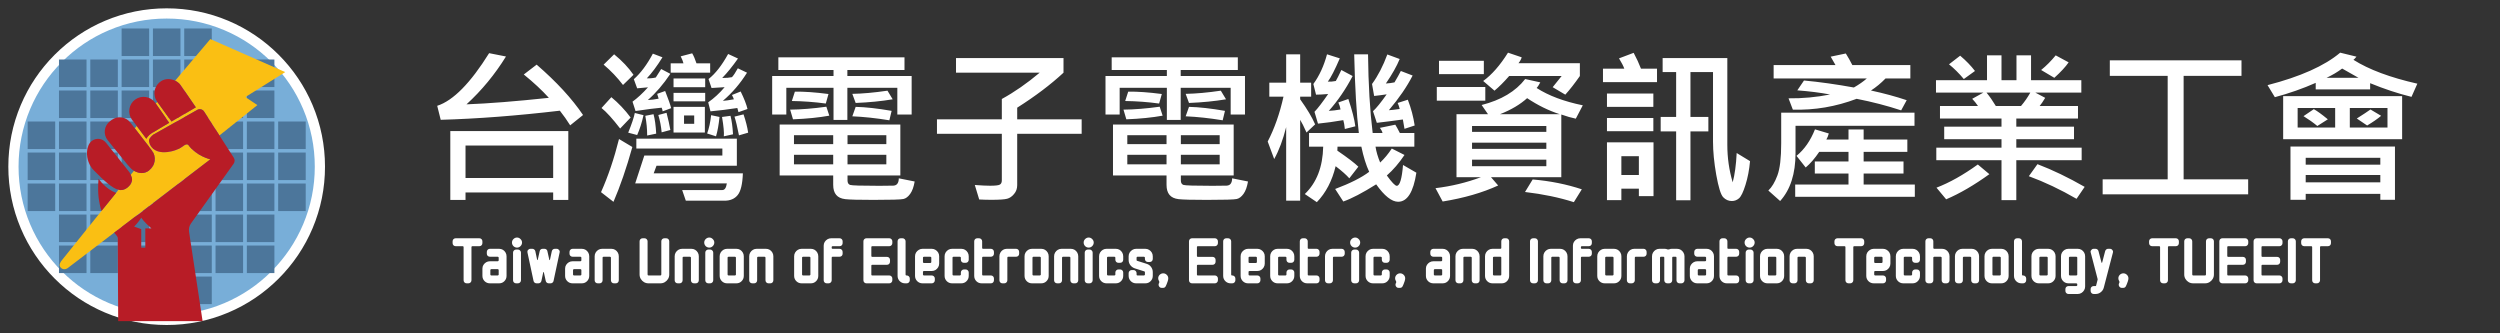 <svg width="300" height="40" viewBox="0 0 300 40" fill="none" xmlns="http://www.w3.org/2000/svg">
<rect x="0" y="0" width="300" height="40" fill="#333333" stroke="none"/>
<g clip-path="url(#clip0_1048_202)">
<path d="M69.965 13.801L68.422 15.041C68.044 14.435 67.631 13.85 67.182 13.283C62.038 13.889 57.273 14.253 52.885 14.377L52.465 12.697C54.379 12.079 56.456 9.973 58.695 6.379L60.717 6.779C59.389 8.928 57.81 10.842 55.98 12.521C58.591 12.424 61.885 12.163 65.863 11.74C65.037 10.829 64.034 9.895 62.855 8.938L64.398 7.756C66.788 9.826 68.643 11.841 69.965 13.801ZM68.197 23.996H66.381V23.098H55.863V23.996H54.037V15.725H68.197V23.996ZM66.381 21.359V17.463H55.863V21.359H66.381ZM85.219 8.723H80.482V7.6H82.016C81.963 7.372 81.853 7.092 81.684 6.76L83.061 6.398C83.236 6.685 83.409 7.085 83.578 7.6H85.219V8.723ZM80.541 12.98L79.516 13.361C79.503 13.218 79.463 13.072 79.398 12.922C78.695 12.98 77.65 13.114 76.264 13.322L75.902 12.199C76.495 11.77 77.113 11.197 77.758 10.48C76.977 10.559 76.544 10.598 76.459 10.598L76.059 9.504C76.885 8.768 77.647 7.746 78.344 6.438L79.496 6.877C78.838 7.938 78.213 8.778 77.621 9.396C77.979 9.416 78.337 9.383 78.695 9.299L79.34 8.283L80.443 8.859C79.597 10.122 78.695 11.171 77.738 12.004C78.168 11.984 78.601 11.929 79.037 11.838C78.959 11.565 78.9 11.372 78.861 11.262L79.818 10.92C80.203 11.896 80.443 12.583 80.541 12.98ZM89.701 13.078L88.617 13.459L88.481 12.961C87.374 13.13 86.299 13.264 85.258 13.361L84.984 12.277C85.674 11.802 86.332 11.197 86.957 10.461L85.385 10.559L85.023 9.484C85.837 8.853 86.622 7.85 87.377 6.477L88.559 7.023C87.894 7.967 87.263 8.745 86.664 9.357C87.159 9.357 87.549 9.325 87.836 9.26C88.025 9.058 88.259 8.703 88.539 8.195L89.643 8.723C88.829 10.025 87.862 11.151 86.742 12.102C87.022 12.088 87.462 12.027 88.061 11.916C88.047 11.838 87.973 11.665 87.836 11.398L88.881 10.979C89.297 11.831 89.571 12.531 89.701 13.078ZM76.019 8.977L74.76 10.197C74.083 9.305 73.308 8.492 72.436 7.756L73.695 6.516C74.659 7.303 75.434 8.124 76.019 8.977ZM84.623 10.461H80.824V9.416H84.623V10.461ZM84.623 12.16H80.824V11.145H84.623V12.16ZM75.678 14.104L74.418 15.422C73.513 14.25 72.768 13.43 72.182 12.961L73.363 11.662C74.216 12.365 74.988 13.179 75.678 14.104ZM84.584 15.9H80.824V12.824H84.584V15.9ZM83.305 14.855V13.859H82.084V14.855H83.305ZM80.443 15.598L79.398 15.881C79.333 15.165 79.2 14.471 78.998 13.801L79.984 13.537C80.186 14.299 80.339 14.986 80.443 15.598ZM77.221 13.82C77.025 14.712 76.772 15.507 76.459 16.203L75.385 15.92C75.814 14.859 76.078 14.071 76.176 13.557L77.221 13.82ZM78.744 16.037L77.66 16.262C77.66 15.487 77.585 14.699 77.436 13.898L78.422 13.703C78.585 14.289 78.692 15.067 78.744 16.037ZM89.779 15.92L88.676 16.242C88.481 15.246 88.301 14.497 88.139 13.996L89.223 13.723C89.496 14.523 89.682 15.256 89.779 15.92ZM86.342 14.035C86.244 14.986 86.104 15.76 85.922 16.359L84.857 16.018C85.085 15.393 85.245 14.66 85.336 13.82L86.342 14.035ZM87.963 16.115L86.859 16.359C86.905 15.923 86.833 15.148 86.644 14.035L87.66 13.898C87.81 14.478 87.911 15.217 87.963 16.115ZM89.144 20.803C89.099 22.092 88.891 22.961 88.519 23.41C88.155 23.859 87.628 24.084 86.938 24.084H82.299L81.859 22.805H86.684C86.963 22.805 87.143 22.538 87.221 22.004H76.225L77.318 18.664H86.684V17.824H76.361V16.643H88.422V19.885H78.783L78.441 20.803H89.144ZM75.883 17.639C75.173 20.178 74.418 22.372 73.617 24.221L72.123 23.059C72.976 21.151 73.695 19.025 74.281 16.682L75.883 17.639ZM109.398 13.742H107.68V10.539H101.684V14.396H100.023V10.539H94.359V13.742H92.66V9.123H100.023V8.4H93.402V6.877H108.539V8.4H101.684V9.123H109.398V13.742ZM107.123 11.916C105.769 12.144 104.288 12.29 102.68 12.355L102.279 11.262C103.51 11.242 104.916 11.115 106.498 10.881L107.123 11.916ZM99.418 11.281L99.096 12.424C97.755 12.242 96.397 12.141 95.023 12.121L95.385 10.998C96.485 10.979 97.829 11.073 99.418 11.281ZM99.516 13.879C98.272 14.107 96.82 14.253 95.16 14.318L94.818 13.156C96.133 13.143 97.582 13.026 99.164 12.805L99.516 13.879ZM106.996 13.303L106.723 14.435C105.134 14.175 103.653 14.016 102.279 13.957L102.68 12.824C103.865 12.85 105.303 13.01 106.996 13.303ZM109.76 21.779C109.649 22.43 109.47 22.925 109.223 23.264C108.975 23.609 108.705 23.814 108.412 23.879C108.119 23.951 106.918 23.986 104.809 23.986C103.057 23.986 101.931 23.957 101.43 23.898C100.935 23.84 100.57 23.667 100.336 23.381C100.102 23.101 99.984 22.701 99.984 22.18V21.057H93.559V14.943H108.041V21.057H101.703V21.662C101.703 21.936 101.804 22.111 102.006 22.189C102.214 22.261 103.38 22.297 105.502 22.297C106.413 22.297 106.98 22.29 107.201 22.277C107.429 22.264 107.595 22.18 107.699 22.023C107.803 21.867 107.855 21.659 107.855 21.398L109.76 21.779ZM106.361 17.297V16.223H101.703V17.297H106.361ZM99.984 17.297V16.223H95.277V17.297H99.984ZM106.361 19.719V18.576H101.703V19.719H106.361ZM99.984 19.719V18.576H95.277V19.719H99.984ZM129.799 16.057H122.064V22.219C122.064 22.635 121.938 22.99 121.684 23.283C121.436 23.583 121.16 23.771 120.854 23.85C120.548 23.934 119.916 23.977 118.959 23.977C118.471 23.977 117.986 23.963 117.504 23.938L116.977 22.199C117.764 22.258 118.376 22.287 118.812 22.287C119.418 22.287 119.802 22.245 119.965 22.16C120.134 22.076 120.219 21.903 120.219 21.643V16.057H112.436V14.318H120.219V11.877C121.723 11.057 123.236 10.005 124.76 8.723H114.721V6.965H127.621V8.723C126.085 10.148 124.232 11.548 122.064 12.922V14.318H129.799V16.057ZM149.398 13.742H147.68V10.539H141.684V14.396H140.023V10.539H134.359V13.742H132.66V9.123H140.023V8.4H133.402V6.877H148.539V8.4H141.684V9.123H149.398V13.742ZM147.123 11.916C145.769 12.144 144.288 12.29 142.68 12.355L142.279 11.262C143.51 11.242 144.916 11.115 146.498 10.881L147.123 11.916ZM139.418 11.281L139.096 12.424C137.755 12.242 136.397 12.141 135.023 12.121L135.385 10.998C136.485 10.979 137.829 11.073 139.418 11.281ZM139.516 13.879C138.272 14.107 136.82 14.253 135.16 14.318L134.818 13.156C136.133 13.143 137.582 13.026 139.164 12.805L139.516 13.879ZM146.996 13.303L146.723 14.435C145.134 14.175 143.653 14.016 142.279 13.957L142.68 12.824C143.865 12.85 145.303 13.01 146.996 13.303ZM149.76 21.779C149.649 22.43 149.47 22.925 149.223 23.264C148.975 23.609 148.705 23.814 148.412 23.879C148.119 23.951 146.918 23.986 144.809 23.986C143.057 23.986 141.931 23.957 141.43 23.898C140.935 23.84 140.57 23.667 140.336 23.381C140.102 23.101 139.984 22.701 139.984 22.18V21.057H133.559V14.943H148.041V21.057H141.703V21.662C141.703 21.936 141.804 22.111 142.006 22.189C142.214 22.261 143.38 22.297 145.502 22.297C146.413 22.297 146.98 22.29 147.201 22.277C147.429 22.264 147.595 22.18 147.699 22.023C147.803 21.867 147.855 21.659 147.855 21.398L149.76 21.779ZM146.361 17.297V16.223H141.703V17.297H146.361ZM139.984 17.297V16.223H135.277V17.297H139.984ZM146.361 19.719V18.576H141.703V19.719H146.361ZM139.984 19.719V18.576H135.277V19.719H139.984ZM162.641 15.158L161.381 15.48C161.335 15.018 161.273 14.663 161.195 14.416C160.095 14.605 159.083 14.745 158.158 14.836L157.738 13.42C158.148 12.99 158.695 12.277 159.379 11.281C158.773 11.333 158.288 11.359 157.924 11.359L157.602 10.08C158.324 9.09 158.871 7.902 159.242 6.516L160.775 7.004C160.189 8.365 159.711 9.296 159.34 9.797C159.62 9.816 159.939 9.79 160.297 9.719C160.427 9.504 160.648 9.064 160.961 8.4L162.318 9.123C161.485 10.712 160.531 12.105 159.457 13.303C159.887 13.283 160.355 13.228 160.863 13.137C160.824 12.87 160.736 12.59 160.6 12.297L161.801 11.877C162.257 13.238 162.536 14.331 162.641 15.158ZM169.965 20.725C169.607 23.049 168.878 24.211 167.777 24.211C167.009 24.211 166.13 23.514 165.141 22.121C163.513 23.143 162.198 23.83 161.195 24.182L160.219 22.678C162.035 21.994 163.396 21.307 164.301 20.617C163.923 19.803 163.611 18.797 163.363 17.6H160.502L160.482 18.078C161.726 18.931 162.566 19.572 163.002 20.002L161.918 21.398C161.566 20.995 161.02 20.51 160.277 19.943C159.854 21.701 159.102 23.14 158.021 24.26L156.576 23.283C157.995 21.929 158.731 20.035 158.783 17.6H157.084V15.959H163.061C162.781 13.661 162.595 10.513 162.504 6.516H164.164C164.203 10.135 164.389 13.283 164.721 15.959H165.902C165.863 15.77 165.756 15.565 165.58 15.344L167.436 14.963C167.579 15.191 167.761 15.523 167.982 15.959H169.721V17.6H165.062C165.154 18.199 165.339 18.833 165.619 19.504C166.127 19.029 166.592 18.469 167.016 17.824L168.539 18.596C167.882 19.579 167.175 20.399 166.42 21.057C167.019 21.884 167.416 22.297 167.611 22.297C167.976 22.297 168.227 21.463 168.363 19.797L169.965 20.725ZM157.816 14.924L156.781 15.9C156.469 15.197 156.215 14.69 156.02 14.377V24.084H154.34V15.256C153.956 16.779 153.477 18.055 152.904 19.084L152.123 16.984C152.93 15.435 153.562 13.641 154.018 11.604H152.318V9.924H154.34V6.516H156.02V9.924H157.338V11.604H156.02V11.916C156.859 13.088 157.458 14.091 157.816 14.924ZM169.76 15.06L168.539 15.461L168.344 14.338C167.178 14.501 166.137 14.634 165.219 14.738L164.76 13.342C165.163 12.977 165.71 12.303 166.4 11.32C165.893 11.398 165.391 11.463 164.896 11.516L164.643 10.08C165.359 9.097 165.971 7.915 166.479 6.535L167.963 7.082C167.618 7.928 167.064 8.908 166.303 10.021C166.693 9.995 167.038 9.95 167.338 9.885C167.663 9.338 167.917 8.882 168.1 8.518L169.516 9.064C168.839 10.393 167.888 11.779 166.664 13.225C166.944 13.212 167.377 13.163 167.963 13.078C167.904 12.818 167.823 12.577 167.719 12.355L168.939 11.965C169.337 13 169.61 14.032 169.76 15.06ZM189.584 9.123C188.965 10.008 188.383 10.754 187.836 11.359L186.322 10.461C186.492 10.266 186.85 9.82 187.396 9.123H181.098C180.486 9.826 179.9 10.412 179.34 10.881L177.982 9.719C179.018 8.97 180.01 7.837 180.961 6.32L182.602 6.877C182.543 7.105 182.416 7.339 182.221 7.58H189.584V9.123ZM178.061 8.898H172.68V7.297H178.061V8.898ZM189.936 12.639L189.096 14.24C188.581 14.136 188.002 13.97 187.357 13.742V21.262H178.92L179.779 22.258C177.898 23.124 175.678 23.765 173.119 24.182L172.26 22.58C174.161 22.352 175.98 21.913 177.719 21.262H174.779V13.703H178.559L177.797 12.6C180.134 12.007 181.876 10.969 183.021 9.484L184.838 9.885C184.643 10.243 184.496 10.467 184.398 10.559C185.818 11.477 187.663 12.17 189.936 12.639ZM187.162 13.703C185.821 13.267 184.519 12.626 183.256 11.779C182.423 12.534 181.339 13.176 180.004 13.703H187.162ZM185.561 15.822V15.119H176.645V15.822H185.561ZM185.561 17.863V17.121H176.645V17.863H185.561ZM185.561 19.943V19.162H176.645V19.943H185.561ZM178.236 12.082H172.416V10.441H178.236V12.082ZM189.818 22.717L188.861 24.26C187.117 23.7 185.163 23.293 183.002 23.039L183.92 21.535C186.029 21.717 187.995 22.111 189.818 22.717ZM198.842 9.855H192.357V8.244H194.916C194.812 7.938 194.6 7.525 194.281 7.004L196.039 6.34C196.391 6.997 196.684 7.632 196.918 8.244H198.842V9.855ZM210.004 19.338C209.913 20.373 209.73 21.324 209.457 22.189C209.19 23.049 208.93 23.586 208.676 23.801C208.428 24.016 208.142 24.123 207.816 24.123C207.419 24.123 207.074 23.97 206.781 23.664C206.495 23.365 206.218 22.473 205.951 20.988C205.691 19.504 205.561 18.169 205.561 16.984V8.645H202.855V14.035H205.004V15.764H202.855V24.035H201.137V15.764H199.281V14.035H201.137V8.645H199.516V6.965H207.279V17.385C207.279 18.934 207.494 20.432 207.924 21.877C208.171 20.965 208.331 19.794 208.402 18.361L210.004 19.338ZM198.402 12.824H192.836V11.223H198.402V12.824ZM198.402 15.744H192.836V14.162H198.402V15.744ZM198.422 23.537H196.664V22.639H194.564V24.016H192.836V17.082H198.422V23.537ZM196.664 20.998V18.742H194.564V20.998H196.664ZM229.242 9.416H226.264C225.723 9.976 225.141 10.458 224.516 10.861C226.078 11.2 227.507 11.587 228.803 12.023L228.139 13.244C226.465 12.691 224.685 12.229 222.797 11.857C220.297 12.801 217.745 13.234 215.141 13.156L214.623 11.799C216.309 11.818 217.969 11.665 219.604 11.34C218.438 11.118 217.13 10.953 215.678 10.842L216.479 9.66C218.354 9.836 220.349 10.116 222.465 10.5C223.077 10.148 223.594 9.787 224.018 9.416H212.836V7.805H220.258C220.082 7.479 219.89 7.144 219.682 6.799L221.498 6.418C221.771 6.854 222.032 7.316 222.279 7.805H229.242V9.416ZM229.74 15.1H215.463V18.381C215.463 20.848 214.848 22.762 213.617 24.123L212.201 22.863C212.624 22.466 212.986 21.864 213.285 21.057C213.591 20.249 213.744 18.963 213.744 17.199V13.518H229.74V15.1ZM229.779 23.615H215.424V22.141H221.82V20.822H217.777V19.377H221.82V18.225H218.305C217.79 18.993 217.25 19.618 216.684 20.1L215.58 18.703C216.524 17.935 217.263 16.874 217.797 15.52L219.457 16.018C219.372 16.324 219.275 16.564 219.164 16.74H221.82V15.539H223.637V16.74H228.881V18.225H223.637V19.377H228.422V20.822H223.637V22.141H229.779V23.615ZM248.236 7.482C247.865 8.023 247.292 8.641 246.518 9.338L244.936 8.4C245.548 7.906 246.13 7.32 246.684 6.643L248.236 7.482ZM249.799 19.221H241.957V24.016H240.18V19.221H232.357V17.717H240.18V16.701H233.305V15.197H240.18V14.221H232.797V12.717H237.357C237.143 12.398 236.911 12.111 236.664 11.857L238.002 11.115H232.318V9.621H238.441V6.643H240.18V9.621H241.977V6.643H243.725V9.621H249.76V11.115H244.242L245.424 11.74C245.163 12.176 244.942 12.502 244.76 12.717H249.359V14.221H241.957V15.197H248.881V16.701H241.957V17.717H249.799V19.221ZM243.637 11.115H238.383C238.767 11.584 239.138 12.118 239.496 12.717H242.523C242.953 12.209 243.324 11.675 243.637 11.115ZM236.996 8.518L235.658 9.484C235.079 8.794 234.486 8.205 233.881 7.717L235.219 6.682C235.928 7.281 236.521 7.893 236.996 8.518ZM250.16 22.424L249.184 23.859C247.263 22.746 245.355 21.841 243.461 21.145L244.496 19.699C246.306 20.389 248.194 21.297 250.16 22.424ZM238.725 20.9C236.889 22.222 235.16 23.228 233.539 23.918L232.377 22.521C233.952 21.916 235.606 20.988 237.338 19.738L238.725 20.9ZM269.779 23.322H252.318V21.516H260.121V9.104H253.178V7.238H268.979V9.104H262.035V21.516H269.779V23.322ZM290.082 10.041L289.379 11.623C287.745 11.219 286.091 10.672 284.418 9.982V10.725H277.885V9.943C276.342 10.627 274.708 11.2 272.982 11.662L272.104 10.217C276.042 9.201 278.949 7.902 280.824 6.32L282.777 6.799C282.641 6.968 282.52 7.095 282.416 7.18C284.271 8.352 286.827 9.305 290.082 10.041ZM283.021 9.338C281.947 8.739 281.293 8.368 281.059 8.225C280.512 8.635 279.887 9.006 279.184 9.338H283.021ZM288.256 16.701H273.979V11.535H288.256V16.701ZM286.498 15.305V12.961H281.977V15.305H286.498ZM285.736 13.898C285.294 14.27 284.734 14.657 284.057 15.06L282.816 14.221C283.598 13.726 284.145 13.365 284.457 13.137L285.736 13.898ZM280.219 15.305V12.961H275.717V15.305H280.219ZM279.34 14.318L278.08 15.119C277.598 14.716 277.045 14.322 276.42 13.938L277.66 13.098C278.07 13.325 278.63 13.732 279.34 14.318ZM287.396 23.977H285.639V23.264H276.684V23.977H274.857V17.58H287.396V23.977ZM285.639 19.758V18.938H276.684V19.758H285.639ZM285.639 21.877V20.998H276.684V21.877H285.639Z" fill="white"/>
<path d="M20 38.387C30.155 38.387 38.388 30.155 38.388 20C38.388 9.845 30.155 1.613 20 1.613C9.845 1.613 1.613 9.845 1.613 20C1.613 30.155 9.845 38.387 20 38.387Z" fill="#78AED8"/>
<path d="M20 39C17.435 39 14.947 38.497 12.604 37.507C10.342 36.55 8.31 35.18 6.565 33.435C4.82 31.691 3.45 29.658 2.493 27.396C1.503 25.053 1 22.565 1 20C1 17.435 1.503 14.947 2.493 12.604C3.45 10.342 4.82 8.31 6.565 6.565C8.309 4.82 10.342 3.45 12.604 2.493C14.947 1.503 17.435 1 20 1C22.565 1 25.053 1.503 27.396 2.493C29.658 3.45 31.69 4.82 33.435 6.565C35.18 8.309 36.55 10.342 37.507 12.604C38.497 14.947 39 17.435 39 20C39 22.565 38.497 25.053 37.507 27.396C36.55 29.658 35.18 31.69 33.435 33.435C31.691 35.18 29.658 36.55 27.396 37.507C25.053 38.497 22.565 39 20 39ZM20 2.226C17.6 2.226 15.273 2.696 13.082 3.622C10.965 4.517 9.064 5.799 7.431 7.432C5.799 9.065 4.517 10.965 3.622 13.082C2.696 15.273 2.226 17.6 2.226 20C2.226 22.4 2.696 24.727 3.622 26.919C4.517 29.035 5.799 30.936 7.432 32.569C9.065 34.201 10.965 35.483 13.082 36.378C15.273 37.304 17.6 37.774 20 37.774C22.4 37.774 24.727 37.304 26.919 36.378C29.035 35.483 30.936 34.201 32.569 32.568C34.201 30.935 35.483 29.035 36.378 26.918C37.304 24.727 37.774 22.4 37.774 20C37.774 17.6 37.304 15.273 36.378 13.082C35.483 10.965 34.201 9.064 32.568 7.431C30.935 5.799 29.035 4.517 26.918 3.622C24.727 2.696 22.4 2.226 20 2.226Z" fill="white"/>
<path d="M25.413 3.418H22.107V6.724H25.413V3.418Z" fill="#4C769B"/>
<path d="M25.413 7.141H22.107V10.446H25.413V7.141Z" fill="#4C769B"/>
<path d="M25.413 10.859H22.107V14.165H25.413V10.859Z" fill="#4C769B"/>
<path d="M25.413 14.582H22.107V17.888H25.413V14.582Z" fill="#4C769B"/>
<path d="M25.413 18.305H22.107V21.61H25.413V18.305Z" fill="#4C769B"/>
<path d="M25.413 22.023H22.107V25.329H25.413V22.023Z" fill="#4C769B"/>
<path d="M25.413 25.746H22.107V29.052H25.413V25.746Z" fill="#4C769B"/>
<path d="M25.413 29.465H22.107V32.77H25.413V29.465Z" fill="#4C769B"/>
<path d="M25.413 33.188H22.107V36.493H25.413V33.188Z" fill="#4C769B"/>
<path d="M29.171 7.141H25.865V10.446H29.171V7.141Z" fill="#4C769B"/>
<path d="M29.171 10.859H25.865V14.165H29.171V10.859Z" fill="#4C769B"/>
<path d="M29.171 14.582H25.865V17.888H29.171V14.582Z" fill="#4C769B"/>
<path d="M29.171 18.305H25.865V21.61H29.171V18.305Z" fill="#4C769B"/>
<path d="M29.171 22.023H25.865V25.329H29.171V22.023Z" fill="#4C769B"/>
<path d="M29.171 25.746H25.865V29.052H29.171V25.746Z" fill="#4C769B"/>
<path d="M29.171 29.465H25.865V32.77H29.171V29.465Z" fill="#4C769B"/>
<path d="M32.928 7.141H29.622V10.446H32.928V7.141Z" fill="#4C769B"/>
<path d="M32.928 10.859H29.622V14.165H32.928V10.859Z" fill="#4C769B"/>
<path d="M32.928 14.582H29.622V17.888H32.928V14.582Z" fill="#4C769B"/>
<path d="M32.928 18.305H29.622V21.61H32.928V18.305Z" fill="#4C769B"/>
<path d="M32.928 22.023H29.622V25.329H32.928V22.023Z" fill="#4C769B"/>
<path d="M32.928 25.746H29.622V29.052H32.928V25.746Z" fill="#4C769B"/>
<path d="M32.928 29.465H29.622V32.77H32.928V29.465Z" fill="#4C769B"/>
<path d="M36.686 14.582H33.38V17.888H36.686V14.582Z" fill="#4C769B"/>
<path d="M36.686 18.305H33.38V21.61H36.686V18.305Z" fill="#4C769B"/>
<path d="M36.686 22.023H33.38V25.329H36.686V22.023Z" fill="#4C769B"/>
<path d="M21.655 3.418H18.35V6.724H21.655V3.418Z" fill="#4C769B"/>
<path d="M21.655 7.141H18.35V10.446H21.655V7.141Z" fill="#4C769B"/>
<path d="M21.655 10.859H18.35V14.165H21.655V10.859Z" fill="#4C769B"/>
<path d="M21.655 14.582H18.35V17.888H21.655V14.582Z" fill="#4C769B"/>
<path d="M21.655 18.305H18.35V21.61H21.655V18.305Z" fill="#4C769B"/>
<path d="M21.655 22.023H18.35V25.329H21.655V22.023Z" fill="#4C769B"/>
<path d="M21.655 25.746H18.35V29.052H21.655V25.746Z" fill="#4C769B"/>
<path d="M21.655 29.465H18.35V32.77H21.655V29.465Z" fill="#4C769B"/>
<path d="M21.655 33.188H18.35V36.493H21.655V33.188Z" fill="#4C769B"/>
<path d="M17.898 3.418H14.593V6.724H17.898V3.418Z" fill="#4C769B"/>
<path d="M17.898 7.141H14.593V10.446H17.898V7.141Z" fill="#4C769B"/>
<path d="M17.898 10.859H14.593V14.165H17.898V10.859Z" fill="#4C769B"/>
<path d="M17.898 14.582H14.593V17.888H17.898V14.582Z" fill="#4C769B"/>
<path d="M17.898 18.305H14.593V21.61H17.898V18.305Z" fill="#4C769B"/>
<path d="M17.898 22.023H14.593V25.329H17.898V22.023Z" fill="#4C769B"/>
<path d="M17.898 25.746H14.593V29.052H17.898V25.746Z" fill="#4C769B"/>
<path d="M17.898 29.465H14.593V32.77H17.898V29.465Z" fill="#4C769B"/>
<path d="M17.898 33.188H14.593V36.493H17.898V33.188Z" fill="#4C769B"/>
<path d="M14.141 7.141H10.835V10.446H14.141V7.141Z" fill="#4C769B"/>
<path d="M14.141 10.859H10.835V14.165H14.141V10.859Z" fill="#4C769B"/>
<path d="M14.141 14.582H10.835V17.888H14.141V14.582Z" fill="#4C769B"/>
<path d="M14.141 18.305H10.835V21.61H14.141V18.305Z" fill="#4C769B"/>
<path d="M14.141 22.023H10.835V25.329H14.141V22.023Z" fill="#4C769B"/>
<path d="M14.141 25.746H10.835V29.052H14.141V25.746Z" fill="#4C769B"/>
<path d="M14.141 29.465H10.835V32.77H14.141V29.465Z" fill="#4C769B"/>
<path d="M10.383 7.141H7.077V10.446H10.383V7.141Z" fill="#4C769B"/>
<path d="M10.383 10.859H7.077V14.165H10.383V10.859Z" fill="#4C769B"/>
<path d="M10.383 14.582H7.077V17.888H10.383V14.582Z" fill="#4C769B"/>
<path d="M10.383 18.305H7.077V21.61H10.383V18.305Z" fill="#4C769B"/>
<path d="M10.383 22.023H7.077V25.329H10.383V22.023Z" fill="#4C769B"/>
<path d="M10.383 25.746H7.077V29.052H10.383V25.746Z" fill="#4C769B"/>
<path d="M10.383 29.465H7.077V32.77H10.383V29.465Z" fill="#4C769B"/>
<path d="M6.625 14.582H3.319V17.888H6.625V14.582Z" fill="#4C769B"/>
<path d="M6.625 18.305H3.319V21.61H6.625V18.305Z" fill="#4C769B"/>
<path d="M6.625 22.023H3.319V25.329H6.625V22.023Z" fill="#4C769B"/>
<path d="M29.537 11.711C29.492 11.681 29.493 11.615 29.539 11.586L34.227 8.651L25.24 4.691L21.016 9.681L21.02 9.683C21.29 9.817 21.535 10.013 21.719 10.275L23.501 12.879L20.575 14.587L18.882 12.238L18.809 12.288L18.693 12.425L20.306 14.733C20.306 14.733 19.387 15.274 19.058 15.471C18.529 15.789 18.131 16.017 17.89 16.233C17.696 16.407 17.558 16.652 17.558 16.652L16.409 15.123L16.374 15.164L16.177 15.397L18.225 18.042C18.503 18.412 18.621 18.866 18.557 19.322C18.493 19.779 18.255 20.183 17.887 20.46C17.615 20.665 17.315 20.766 17 20.766C16.703 20.766 16.391 20.673 16.076 20.495L15.691 20.97C15.878 21.446 15.982 21.788 15.496 22.32C14.95 22.917 14.361 22.814 14.226 22.78L13.936 23.137L12.181 25.305L7.427 31.227C7.296 31.39 7.047 31.739 7.214 32.011C7.395 32.306 7.744 32.412 8.099 32.189L13.705 27.915L16.23 25.989L17.039 25.373L25.241 19.119C25.241 19.119 23.553 18.723 22.608 17.403C22.509 17.266 22.284 17.314 22.146 17.41C22.146 17.41 21.387 18.108 20.088 18.243C19.207 18.334 18.7 18.133 18.356 17.829C17.976 17.494 17.854 17.042 17.881 16.812C17.906 16.588 18.215 16.248 18.416 16.143L23.706 13.166C23.986 13.029 24.324 13.124 24.492 13.387L26.335 16.253L30.887 12.611L29.537 11.711Z" fill="#FABF13"/>
<path d="M17.891 16.232C18.132 16.016 18.53 15.787 19.059 15.47C19.388 15.272 20.307 14.731 20.307 14.731L18.693 12.424L18.688 12.416L18.628 12.331C18.068 11.561 16.987 11.392 16.218 11.95C15.845 12.221 15.6 12.622 15.528 13.077C15.456 13.532 15.567 13.988 15.839 14.363L16.409 15.121L17.559 16.651C17.559 16.651 17.697 16.405 17.891 16.232Z" fill="#B81C26"/>
<path d="M17.886 20.459C18.255 20.181 18.493 19.777 18.557 19.321C18.621 18.864 18.503 18.41 18.224 18.04L16.177 15.395L15.634 14.695C15.099 14.004 14.096 13.869 13.398 14.395L13.207 14.539C12.861 14.799 12.639 15.179 12.582 15.608C12.524 16.038 12.639 16.462 12.904 16.805L15.319 19.786C15.594 20.11 15.817 20.348 16.076 20.494C16.391 20.672 16.702 20.765 17 20.765C17.315 20.765 17.615 20.664 17.886 20.459Z" fill="#B81C26"/>
<path d="M15.496 22.319C15.982 21.787 15.878 21.445 15.691 20.969C15.645 20.85 15.586 20.735 15.505 20.633L12.714 17.12C12.297 16.594 11.529 16.507 11.004 16.923C10.679 17.181 10.474 17.655 10.442 18.223C10.395 19.041 10.706 19.889 11.252 20.435L11.296 20.48C12.528 21.721 13.46 22.585 14.225 22.779C14.361 22.813 14.95 22.916 15.496 22.319Z" fill="#B81C26"/>
<path d="M23.501 12.879L21.719 10.275C21.536 10.013 21.29 9.817 21.02 9.683L21.016 9.681C20.485 9.419 19.85 9.413 19.345 9.729C18.938 9.983 18.661 10.38 18.566 10.849C18.471 11.317 18.569 11.791 18.843 12.183L18.87 12.223L18.882 12.238L20.575 14.587L23.501 12.879Z" fill="#B81C26"/>
<path d="M13.937 23.139C12.665 22.713 11.827 21.445 11.827 21.445C11.827 21.445 11.706 22.578 11.832 23.701C11.878 24.11 12.051 24.999 12.181 25.307L13.937 23.139Z" fill="#B81C26"/>
<path d="M23.706 13.168L18.416 16.145C18.216 16.25 17.906 16.59 17.881 16.814C17.855 17.045 17.976 17.496 18.357 17.831C18.701 18.135 19.208 18.336 20.089 18.245C21.388 18.11 22.146 17.412 22.146 17.412C22.285 17.316 22.51 17.268 22.608 17.405C23.554 18.725 25.241 19.121 25.241 19.121L16.249 26.009L16.231 25.991L13.706 27.917C13.712 27.924 13.96 28.231 13.965 28.237C14.158 28.449 14.125 28.605 14.129 28.808L14.184 38.532H24.311L22.683 27.784C22.634 27.439 22.72 27.089 22.922 26.806L28.036 19.646C28.189 19.432 28.196 19.148 28.055 18.927L26.336 16.255L24.492 13.388C24.325 13.126 23.986 13.031 23.706 13.168ZM17.436 27.404V29.718H16.95V27.495L16.099 27.192C16.623 26.671 16.95 26.128 16.95 26.128C16.95 26.128 17.307 26.671 18.166 27.404H17.436Z" fill="#B81C26"/>
<path d="M57.888 29.176C57.888 29.277 57.853 29.365 57.784 29.44C57.715 29.509 57.627 29.544 57.52 29.544H56.68C56.611 29.544 56.576 29.579 56.576 29.648V33.632C56.576 33.733 56.539 33.821 56.464 33.896C56.395 33.965 56.309 34 56.208 34H56C55.899 34 55.811 33.965 55.736 33.896C55.667 33.821 55.632 33.733 55.632 33.632V29.648C55.632 29.579 55.597 29.544 55.528 29.544H54.68C54.579 29.544 54.491 29.509 54.416 29.44C54.347 29.365 54.312 29.277 54.312 29.176V28.96C54.312 28.853 54.347 28.765 54.416 28.696C54.491 28.627 54.579 28.592 54.68 28.592H57.52C57.627 28.592 57.715 28.627 57.784 28.696C57.853 28.765 57.888 28.853 57.888 28.96V29.176ZM60.786 33.104C60.786 33.355 60.698 33.568 60.522 33.744C60.352 33.915 60.144 34 59.898 34H58.786C58.541 34 58.33 33.915 58.154 33.744C57.978 33.568 57.89 33.355 57.89 33.104V32.232C57.89 32.067 57.93 31.92 58.01 31.792C58.096 31.659 58.205 31.552 58.338 31.472C58.472 31.392 58.621 31.352 58.786 31.352H59.73C59.757 31.352 59.781 31.341 59.802 31.32C59.829 31.299 59.842 31.272 59.842 31.24V30.92C59.842 30.888 59.829 30.861 59.802 30.84C59.781 30.819 59.757 30.808 59.73 30.808H58.786C58.685 30.808 58.597 30.773 58.522 30.704C58.453 30.635 58.418 30.549 58.418 30.448V30.232C58.418 30.125 58.453 30.037 58.522 29.968C58.597 29.893 58.685 29.856 58.786 29.856H59.898C60.064 29.856 60.213 29.896 60.346 29.976C60.48 30.056 60.586 30.165 60.666 30.304C60.746 30.437 60.786 30.587 60.786 30.752V33.104ZM59.842 32.952V32.4C59.842 32.373 59.829 32.349 59.802 32.328C59.781 32.307 59.757 32.296 59.73 32.296H58.954C58.928 32.296 58.901 32.307 58.874 32.328C58.853 32.349 58.842 32.373 58.842 32.4V32.952C58.842 32.979 58.853 33.003 58.874 33.024C58.901 33.045 58.928 33.056 58.954 33.056H59.73C59.757 33.056 59.781 33.045 59.802 33.024C59.829 33.003 59.842 32.979 59.842 32.952ZM62.645 29.104C62.645 29.269 62.584 29.413 62.461 29.536C62.344 29.653 62.205 29.712 62.045 29.712C61.88 29.712 61.736 29.653 61.613 29.536C61.496 29.413 61.437 29.269 61.437 29.104C61.437 28.944 61.496 28.805 61.613 28.688C61.736 28.565 61.88 28.504 62.045 28.504C62.205 28.504 62.344 28.565 62.461 28.688C62.584 28.805 62.645 28.944 62.645 29.104ZM62.517 33.632C62.517 33.733 62.48 33.821 62.405 33.896C62.336 33.965 62.251 34 62.149 34H61.933C61.832 34 61.744 33.965 61.669 33.896C61.6 33.821 61.565 33.733 61.565 33.632V30.312C61.565 30.211 61.6 30.125 61.669 30.056C61.744 29.981 61.832 29.944 61.933 29.944H62.149C62.251 29.944 62.336 29.981 62.405 30.056C62.48 30.125 62.517 30.211 62.517 30.312V33.632ZM67.153 30.304L66.425 33.712C66.409 33.797 66.366 33.867 66.297 33.92C66.233 33.973 66.158 34 66.073 34H65.849C65.763 34 65.686 33.973 65.617 33.92C65.553 33.867 65.51 33.797 65.489 33.712L65.265 32.688C65.259 32.661 65.246 32.648 65.225 32.648C65.203 32.648 65.19 32.661 65.185 32.688L64.969 33.712C64.947 33.797 64.905 33.867 64.841 33.92C64.777 33.973 64.699 34 64.609 34H64.385C64.299 34 64.222 33.973 64.153 33.92C64.089 33.867 64.046 33.797 64.025 33.712L63.297 30.304C63.27 30.187 63.291 30.085 63.361 30C63.446 29.904 63.542 29.856 63.649 29.856H63.881C63.966 29.856 64.041 29.883 64.105 29.936C64.174 29.989 64.219 30.061 64.241 30.152L64.457 31.176C64.462 31.197 64.473 31.208 64.489 31.208C64.51 31.208 64.523 31.197 64.529 31.176L64.761 30.152C64.777 30.061 64.817 29.989 64.881 29.936C64.95 29.883 65.027 29.856 65.113 29.856H65.345C65.425 29.856 65.499 29.883 65.569 29.936C65.638 29.989 65.678 30.061 65.689 30.152L65.921 31.184C65.926 31.205 65.937 31.216 65.953 31.216C65.974 31.216 65.987 31.205 65.993 31.184L66.217 30.152C66.238 30.061 66.281 29.989 66.345 29.936C66.414 29.883 66.491 29.856 66.577 29.856H66.809C66.915 29.856 67.009 29.904 67.089 30C67.163 30.096 67.185 30.197 67.153 30.304ZM70.708 33.104C70.708 33.355 70.62 33.568 70.444 33.744C70.273 33.915 70.066 34 69.82 34H68.708C68.463 34 68.252 33.915 68.076 33.744C67.9 33.568 67.812 33.355 67.812 33.104V32.232C67.812 32.067 67.852 31.92 67.932 31.792C68.017 31.659 68.127 31.552 68.26 31.472C68.394 31.392 68.543 31.352 68.708 31.352H69.652C69.679 31.352 69.703 31.341 69.724 31.32C69.751 31.299 69.764 31.272 69.764 31.24V30.92C69.764 30.888 69.751 30.861 69.724 30.84C69.703 30.819 69.679 30.808 69.652 30.808H68.708C68.607 30.808 68.519 30.773 68.444 30.704C68.375 30.635 68.34 30.549 68.34 30.448V30.232C68.34 30.125 68.375 30.037 68.444 29.968C68.519 29.893 68.607 29.856 68.708 29.856H69.82C69.986 29.856 70.135 29.896 70.268 29.976C70.401 30.056 70.508 30.165 70.588 30.304C70.668 30.437 70.708 30.587 70.708 30.752V33.104ZM69.764 32.952V32.4C69.764 32.373 69.751 32.349 69.724 32.328C69.703 32.307 69.679 32.296 69.652 32.296H68.876C68.85 32.296 68.823 32.307 68.796 32.328C68.775 32.349 68.764 32.373 68.764 32.4V32.952C68.764 32.979 68.775 33.003 68.796 33.024C68.823 33.045 68.85 33.056 68.876 33.056H69.652C69.679 33.056 69.703 33.045 69.724 33.024C69.751 33.003 69.764 32.979 69.764 32.952ZM74.255 33.632C74.255 33.733 74.22 33.821 74.151 33.896C74.082 33.965 73.996 34 73.895 34H73.671C73.57 34 73.484 33.965 73.415 33.896C73.346 33.821 73.311 33.733 73.311 33.632V30.92C73.311 30.888 73.298 30.861 73.271 30.84C73.25 30.819 73.226 30.808 73.199 30.808H72.423C72.396 30.808 72.37 30.819 72.343 30.84C72.322 30.861 72.311 30.888 72.311 30.92V33.632C72.311 33.733 72.276 33.821 72.207 33.896C72.138 33.965 72.052 34 71.951 34H71.727C71.626 34 71.538 33.965 71.463 33.896C71.394 33.821 71.359 33.733 71.359 33.632V30.752C71.359 30.587 71.399 30.437 71.479 30.304C71.564 30.165 71.674 30.056 71.807 29.976C71.94 29.896 72.09 29.856 72.255 29.856H73.367C73.532 29.856 73.682 29.896 73.815 29.976C73.948 30.056 74.055 30.165 74.135 30.304C74.215 30.437 74.255 30.587 74.255 30.752V33.632ZM80.31 32.944C80.31 33.136 80.262 33.312 80.166 33.472C80.07 33.632 79.942 33.76 79.782 33.856C79.622 33.952 79.446 34 79.254 34H77.814C77.622 34 77.443 33.952 77.278 33.856C77.118 33.76 76.99 33.632 76.894 33.472C76.798 33.312 76.75 33.136 76.75 32.944V28.96C76.75 28.853 76.784 28.765 76.854 28.696C76.928 28.627 77.016 28.592 77.118 28.592H77.342C77.443 28.592 77.528 28.627 77.598 28.696C77.672 28.765 77.71 28.853 77.71 28.96V32.944C77.71 32.971 77.72 32.997 77.742 33.024C77.763 33.045 77.787 33.056 77.814 33.056H79.254C79.28 33.056 79.304 33.045 79.326 33.024C79.347 32.997 79.358 32.971 79.358 32.944V28.96C79.358 28.853 79.392 28.765 79.462 28.696C79.536 28.627 79.624 28.592 79.726 28.592H79.942C80.048 28.592 80.136 28.627 80.206 28.696C80.275 28.765 80.31 28.853 80.31 28.96V32.944ZM83.857 33.632C83.857 33.733 83.822 33.821 83.753 33.896C83.683 33.965 83.598 34 83.497 34H83.273C83.171 34 83.086 33.965 83.017 33.896C82.947 33.821 82.913 33.733 82.913 33.632V30.92C82.913 30.888 82.899 30.861 82.873 30.84C82.851 30.819 82.827 30.808 82.801 30.808H82.025C81.998 30.808 81.971 30.819 81.945 30.84C81.923 30.861 81.913 30.888 81.913 30.92V33.632C81.913 33.733 81.878 33.821 81.809 33.896C81.739 33.965 81.654 34 81.553 34H81.329C81.227 34 81.139 33.965 81.065 33.896C80.995 33.821 80.961 33.733 80.961 33.632V30.752C80.961 30.587 81.001 30.437 81.081 30.304C81.166 30.165 81.275 30.056 81.409 29.976C81.542 29.896 81.691 29.856 81.857 29.856H82.969C83.134 29.856 83.283 29.896 83.417 29.976C83.55 30.056 83.657 30.165 83.737 30.304C83.817 30.437 83.857 30.587 83.857 30.752V33.632ZM85.716 29.104C85.716 29.269 85.654 29.413 85.531 29.536C85.414 29.653 85.275 29.712 85.115 29.712C84.95 29.712 84.806 29.653 84.683 29.536C84.566 29.413 84.507 29.269 84.507 29.104C84.507 28.944 84.566 28.805 84.683 28.688C84.806 28.565 84.95 28.504 85.115 28.504C85.275 28.504 85.414 28.565 85.531 28.688C85.654 28.805 85.716 28.944 85.716 29.104ZM85.588 33.632C85.588 33.733 85.55 33.821 85.475 33.896C85.406 33.965 85.321 34 85.219 34H85.004C84.902 34 84.814 33.965 84.74 33.896C84.67 33.821 84.635 33.733 84.635 33.632V30.312C84.635 30.211 84.67 30.125 84.74 30.056C84.814 29.981 84.902 29.944 85.004 29.944H85.219C85.321 29.944 85.406 29.981 85.475 30.056C85.55 30.125 85.588 30.211 85.588 30.312V33.632ZM89.255 33.104C89.255 33.355 89.167 33.568 88.991 33.744C88.82 33.915 88.612 34 88.367 34H87.255C87.01 34 86.799 33.915 86.623 33.744C86.447 33.568 86.359 33.355 86.359 33.104V30.752C86.359 30.587 86.399 30.437 86.479 30.304C86.564 30.165 86.674 30.056 86.807 29.976C86.94 29.896 87.09 29.856 87.255 29.856H88.367C88.532 29.856 88.682 29.896 88.815 29.976C88.948 30.056 89.055 30.165 89.135 30.304C89.215 30.437 89.255 30.587 89.255 30.752V33.104ZM88.311 32.952V30.92C88.311 30.888 88.298 30.861 88.271 30.84C88.25 30.819 88.226 30.808 88.199 30.808H87.423C87.396 30.808 87.37 30.819 87.343 30.84C87.322 30.861 87.311 30.888 87.311 30.92V32.952C87.311 32.979 87.322 33.003 87.343 33.024C87.37 33.045 87.396 33.056 87.423 33.056H88.199C88.226 33.056 88.25 33.045 88.271 33.024C88.298 33.003 88.311 32.979 88.311 32.952ZM92.802 33.632C92.802 33.733 92.767 33.821 92.698 33.896C92.629 33.965 92.543 34 92.442 34H92.218C92.117 34 92.031 33.965 91.962 33.896C91.893 33.821 91.858 33.733 91.858 33.632V30.92C91.858 30.888 91.845 30.861 91.818 30.84C91.797 30.819 91.773 30.808 91.746 30.808H90.97C90.943 30.808 90.917 30.819 90.89 30.84C90.869 30.861 90.858 30.888 90.858 30.92V33.632C90.858 33.733 90.823 33.821 90.754 33.896C90.685 33.965 90.599 34 90.498 34H90.274C90.173 34 90.085 33.965 90.01 33.896C89.941 33.821 89.906 33.733 89.906 33.632V30.752C89.906 30.587 89.946 30.437 90.026 30.304C90.111 30.165 90.221 30.056 90.354 29.976C90.487 29.896 90.637 29.856 90.802 29.856H91.914C92.079 29.856 92.229 29.896 92.362 29.976C92.495 30.056 92.602 30.165 92.682 30.304C92.762 30.437 92.802 30.587 92.802 30.752V33.632ZM98.193 33.104C98.193 33.355 98.105 33.568 97.929 33.744C97.758 33.915 97.55 34 97.305 34H96.193C95.947 34 95.737 33.915 95.561 33.744C95.385 33.568 95.297 33.355 95.297 33.104V30.752C95.297 30.587 95.337 30.437 95.417 30.304C95.502 30.165 95.611 30.056 95.745 29.976C95.878 29.896 96.027 29.856 96.193 29.856H97.305C97.47 29.856 97.619 29.896 97.753 29.976C97.886 30.056 97.993 30.165 98.073 30.304C98.153 30.437 98.193 30.587 98.193 30.752V33.104ZM97.249 32.952V30.92C97.249 30.888 97.235 30.861 97.209 30.84C97.187 30.819 97.163 30.808 97.137 30.808H96.361C96.334 30.808 96.307 30.819 96.281 30.84C96.259 30.861 96.249 30.888 96.249 30.92V32.952C96.249 32.979 96.259 33.003 96.281 33.024C96.307 33.045 96.334 33.056 96.361 33.056H97.137C97.163 33.056 97.187 33.045 97.209 33.024C97.235 33.003 97.249 32.979 97.249 32.952ZM101.115 30.448C101.115 30.549 101.081 30.635 101.011 30.704C100.942 30.773 100.854 30.808 100.747 30.808H99.907C99.838 30.808 99.803 30.845 99.803 30.92V33.632C99.803 33.733 99.766 33.821 99.691 33.896C99.622 33.965 99.537 34 99.435 34H99.211C99.11 34 99.022 33.965 98.947 33.896C98.878 33.821 98.843 33.733 98.843 33.632V29.48C98.843 29.315 98.883 29.165 98.963 29.032C99.049 28.899 99.158 28.792 99.291 28.712C99.425 28.632 99.574 28.592 99.739 28.592H100.747C100.854 28.592 100.942 28.627 101.011 28.696C101.081 28.765 101.115 28.853 101.115 28.96V29.176C101.115 29.277 101.081 29.365 101.011 29.44C100.942 29.509 100.854 29.544 100.747 29.544H99.907C99.838 29.544 99.803 29.579 99.803 29.648V29.76C99.803 29.824 99.838 29.856 99.907 29.856H100.747C100.854 29.856 100.942 29.893 101.011 29.968C101.081 30.037 101.115 30.125 101.115 30.232V30.448ZM107.081 33.632C107.081 33.733 107.044 33.821 106.969 33.896C106.9 33.965 106.817 34 106.721 34H103.969C103.873 34 103.788 33.965 103.713 33.896C103.644 33.821 103.609 33.733 103.609 33.632V28.96C103.609 28.853 103.644 28.765 103.713 28.696C103.788 28.627 103.873 28.592 103.969 28.592H106.721C106.817 28.592 106.9 28.627 106.969 28.696C107.044 28.765 107.081 28.853 107.081 28.96V29.176C107.081 29.277 107.044 29.365 106.969 29.44C106.9 29.509 106.817 29.544 106.721 29.544H104.657C104.593 29.544 104.561 29.579 104.561 29.648V30.712C104.561 30.787 104.593 30.824 104.657 30.824H106.433C106.54 30.824 106.628 30.859 106.697 30.928C106.766 30.997 106.801 31.083 106.801 31.184V31.408C106.801 31.509 106.766 31.597 106.697 31.672C106.628 31.741 106.54 31.776 106.433 31.776H104.657C104.593 31.776 104.561 31.808 104.561 31.872V32.952C104.561 33.021 104.593 33.056 104.657 33.056H106.721C106.817 33.056 106.9 33.091 106.969 33.16C107.044 33.229 107.081 33.317 107.081 33.424V33.632ZM109.174 33.632C109.174 33.733 109.137 33.821 109.062 33.896C108.993 33.965 108.908 34 108.806 34H108.606C108.361 34 108.15 33.915 107.974 33.744C107.798 33.568 107.71 33.355 107.71 33.104V28.96C107.71 28.853 107.745 28.765 107.814 28.696C107.889 28.627 107.977 28.592 108.078 28.592H108.302C108.404 28.592 108.489 28.627 108.558 28.696C108.633 28.765 108.67 28.853 108.67 28.96V32.952C108.67 33.021 108.702 33.056 108.766 33.056H108.806C108.908 33.056 108.993 33.091 109.062 33.16C109.137 33.229 109.174 33.317 109.174 33.424V33.632ZM112.7 31.624C112.7 31.784 112.66 31.933 112.58 32.072C112.5 32.205 112.394 32.315 112.26 32.4C112.127 32.48 111.978 32.52 111.812 32.52H110.868C110.842 32.52 110.815 32.531 110.788 32.552C110.767 32.568 110.756 32.589 110.756 32.616V32.952C110.756 32.979 110.767 33.003 110.788 33.024C110.815 33.045 110.842 33.056 110.868 33.056H111.812C111.914 33.056 111.999 33.091 112.068 33.16C112.143 33.229 112.18 33.317 112.18 33.424V33.632C112.18 33.733 112.143 33.821 112.068 33.896C111.999 33.965 111.914 34 111.812 34H110.7C110.455 34 110.244 33.915 110.068 33.744C109.892 33.568 109.804 33.355 109.804 33.104V30.752C109.804 30.587 109.844 30.437 109.924 30.304C110.01 30.171 110.119 30.064 110.252 29.984C110.386 29.899 110.535 29.856 110.7 29.856H111.812C111.978 29.856 112.127 29.899 112.26 29.984C112.394 30.064 112.5 30.171 112.58 30.304C112.66 30.437 112.7 30.587 112.7 30.752V31.624ZM111.756 31.464V30.92C111.756 30.888 111.743 30.861 111.716 30.84C111.695 30.819 111.671 30.808 111.644 30.808H110.868C110.842 30.808 110.815 30.819 110.788 30.84C110.767 30.861 110.756 30.888 110.756 30.92V31.464C110.756 31.485 110.767 31.507 110.788 31.528C110.815 31.549 110.842 31.56 110.868 31.56H111.644C111.671 31.56 111.695 31.549 111.716 31.528C111.743 31.507 111.756 31.485 111.756 31.464ZM116.247 33.104C116.247 33.355 116.159 33.568 115.983 33.744C115.813 33.915 115.605 34 115.359 34H114.247C114.002 34 113.791 33.915 113.615 33.744C113.439 33.568 113.351 33.355 113.351 33.104V30.752C113.351 30.587 113.391 30.437 113.471 30.304C113.557 30.165 113.666 30.056 113.799 29.976C113.933 29.896 114.082 29.856 114.247 29.856H115.359C115.525 29.856 115.674 29.896 115.807 29.976C115.941 30.056 116.047 30.165 116.127 30.304C116.207 30.437 116.247 30.587 116.247 30.752V31.168C116.247 31.269 116.213 31.357 116.143 31.432C116.074 31.501 115.989 31.536 115.887 31.536H115.663C115.562 31.536 115.477 31.501 115.407 31.432C115.338 31.357 115.303 31.269 115.303 31.168V30.92C115.303 30.888 115.29 30.861 115.263 30.84C115.242 30.819 115.218 30.808 115.191 30.808H114.415C114.389 30.808 114.362 30.819 114.335 30.84C114.314 30.861 114.303 30.888 114.303 30.92V32.952C114.303 32.979 114.314 33.003 114.335 33.024C114.362 33.045 114.389 33.056 114.415 33.056H115.191C115.218 33.056 115.242 33.045 115.263 33.024C115.29 33.003 115.303 32.979 115.303 32.952V32.704C115.303 32.603 115.338 32.517 115.407 32.448C115.477 32.373 115.562 32.336 115.663 32.336H115.887C115.989 32.336 116.074 32.373 116.143 32.448C116.213 32.517 116.247 32.603 116.247 32.704V33.104ZM119.274 33.632C119.274 33.733 119.239 33.821 119.17 33.896C119.101 33.965 119.015 34 118.914 34H117.794C117.549 34 117.338 33.915 117.162 33.744C116.991 33.568 116.906 33.355 116.906 33.104V28.96C116.906 28.853 116.941 28.765 117.01 28.696C117.079 28.627 117.165 28.592 117.266 28.592H117.49C117.591 28.592 117.677 28.627 117.746 28.696C117.821 28.765 117.858 28.853 117.858 28.96V29.76C117.858 29.824 117.893 29.856 117.962 29.856H118.914C119.015 29.856 119.101 29.893 119.17 29.968C119.239 30.037 119.274 30.125 119.274 30.232V30.448C119.274 30.539 119.239 30.624 119.17 30.704C119.09 30.773 119.005 30.808 118.914 30.808H117.962C117.893 30.808 117.858 30.845 117.858 30.92V32.952C117.858 33.021 117.893 33.056 117.962 33.056H118.914C119.015 33.056 119.101 33.091 119.17 33.16C119.239 33.229 119.274 33.317 119.274 33.424V33.632ZM122.298 30.448C122.298 30.549 122.263 30.635 122.194 30.704C122.124 30.773 122.039 30.808 121.938 30.808H120.986C120.916 30.808 120.882 30.845 120.882 30.92V33.632C120.882 33.733 120.844 33.821 120.77 33.896C120.7 33.965 120.615 34 120.514 34H120.29C120.188 34 120.103 33.965 120.034 33.896C119.964 33.821 119.93 33.733 119.93 33.632V30.752C119.93 30.587 119.97 30.437 120.05 30.304C120.13 30.165 120.236 30.056 120.37 29.976C120.503 29.896 120.652 29.856 120.818 29.856H121.938C122.039 29.856 122.124 29.893 122.194 29.968C122.263 30.037 122.298 30.125 122.298 30.232V30.448ZM125.841 33.104C125.841 33.355 125.753 33.568 125.577 33.744C125.406 33.915 125.198 34 124.953 34H123.841C123.596 34 123.385 33.915 123.209 33.744C123.033 33.568 122.945 33.355 122.945 33.104V30.752C122.945 30.587 122.985 30.437 123.065 30.304C123.15 30.165 123.26 30.056 123.393 29.976C123.526 29.896 123.676 29.856 123.841 29.856H124.953C125.118 29.856 125.268 29.896 125.401 29.976C125.534 30.056 125.641 30.165 125.721 30.304C125.801 30.437 125.841 30.587 125.841 30.752V33.104ZM124.897 32.952V30.92C124.897 30.888 124.884 30.861 124.857 30.84C124.836 30.819 124.812 30.808 124.785 30.808H124.009C123.982 30.808 123.956 30.819 123.929 30.84C123.908 30.861 123.897 30.888 123.897 30.92V32.952C123.897 32.979 123.908 33.003 123.929 33.024C123.956 33.045 123.982 33.056 124.009 33.056H124.785C124.812 33.056 124.836 33.045 124.857 33.024C124.884 33.003 124.897 32.979 124.897 32.952ZM129.388 33.632C129.388 33.733 129.353 33.821 129.284 33.896C129.215 33.965 129.129 34 129.028 34H128.804C128.703 34 128.617 33.965 128.548 33.896C128.479 33.821 128.444 33.733 128.444 33.632V30.92C128.444 30.888 128.431 30.861 128.404 30.84C128.383 30.819 128.359 30.808 128.332 30.808H127.556C127.529 30.808 127.503 30.819 127.476 30.84C127.455 30.861 127.444 30.888 127.444 30.92V33.632C127.444 33.733 127.409 33.821 127.34 33.896C127.271 33.965 127.185 34 127.084 34H126.86C126.759 34 126.671 33.965 126.596 33.896C126.527 33.821 126.492 33.733 126.492 33.632V30.752C126.492 30.587 126.532 30.437 126.612 30.304C126.697 30.165 126.807 30.056 126.94 29.976C127.073 29.896 127.223 29.856 127.388 29.856H128.5C128.665 29.856 128.815 29.896 128.948 29.976C129.081 30.056 129.188 30.165 129.268 30.304C129.348 30.437 129.388 30.587 129.388 30.752V33.632ZM131.247 29.104C131.247 29.269 131.185 29.413 131.063 29.536C130.945 29.653 130.807 29.712 130.647 29.712C130.481 29.712 130.337 29.653 130.215 29.536C130.097 29.413 130.039 29.269 130.039 29.104C130.039 28.944 130.097 28.805 130.215 28.688C130.337 28.565 130.481 28.504 130.647 28.504C130.807 28.504 130.945 28.565 131.063 28.688C131.185 28.805 131.247 28.944 131.247 29.104ZM131.119 33.632C131.119 33.733 131.081 33.821 131.007 33.896C130.937 33.965 130.852 34 130.751 34H130.535C130.433 34 130.345 33.965 130.271 33.896C130.201 33.821 130.167 33.733 130.167 33.632V30.312C130.167 30.211 130.201 30.125 130.271 30.056C130.345 29.981 130.433 29.944 130.535 29.944H130.751C130.852 29.944 130.937 29.981 131.007 30.056C131.081 30.125 131.119 30.211 131.119 30.312V33.632ZM134.786 33.104C134.786 33.355 134.698 33.568 134.522 33.744C134.352 33.915 134.144 34 133.898 34H132.786C132.541 34 132.33 33.915 132.154 33.744C131.978 33.568 131.89 33.355 131.89 33.104V30.752C131.89 30.587 131.93 30.437 132.01 30.304C132.096 30.165 132.205 30.056 132.338 29.976C132.472 29.896 132.621 29.856 132.786 29.856H133.898C134.064 29.856 134.213 29.896 134.346 29.976C134.48 30.056 134.586 30.165 134.666 30.304C134.746 30.437 134.786 30.587 134.786 30.752V31.168C134.786 31.269 134.752 31.357 134.682 31.432C134.613 31.501 134.528 31.536 134.426 31.536H134.202C134.101 31.536 134.016 31.501 133.946 31.432C133.877 31.357 133.842 31.269 133.842 31.168V30.92C133.842 30.888 133.829 30.861 133.802 30.84C133.781 30.819 133.757 30.808 133.73 30.808H132.954C132.928 30.808 132.901 30.819 132.874 30.84C132.853 30.861 132.842 30.888 132.842 30.92V32.952C132.842 32.979 132.853 33.003 132.874 33.024C132.901 33.045 132.928 33.056 132.954 33.056H133.73C133.757 33.056 133.781 33.045 133.802 33.024C133.829 33.003 133.842 32.979 133.842 32.952V32.704C133.842 32.603 133.877 32.517 133.946 32.448C134.016 32.373 134.101 32.336 134.202 32.336H134.426C134.528 32.336 134.613 32.373 134.682 32.448C134.752 32.517 134.786 32.603 134.786 32.704V33.104ZM138.333 33.104C138.333 33.355 138.245 33.568 138.069 33.744C137.899 33.915 137.691 34 137.445 34H136.333C136.088 34 135.877 33.915 135.701 33.744C135.525 33.568 135.437 33.355 135.437 33.104V32.776C135.437 32.675 135.472 32.589 135.541 32.52C135.616 32.445 135.704 32.408 135.805 32.408H136.029C136.131 32.408 136.216 32.445 136.285 32.52C136.355 32.589 136.389 32.675 136.389 32.776V32.952C136.389 33.021 136.427 33.056 136.501 33.056H137.277C137.304 33.056 137.328 33.045 137.349 33.024C137.376 33.003 137.389 32.979 137.389 32.952V32.656C137.389 32.613 137.368 32.584 137.325 32.568L136.165 32.2C135.952 32.125 135.776 31.997 135.637 31.816C135.504 31.635 135.437 31.429 135.437 31.2V30.752C135.437 30.587 135.477 30.437 135.557 30.304C135.643 30.171 135.752 30.064 135.885 29.984C136.019 29.899 136.168 29.856 136.333 29.856H137.445C137.611 29.856 137.76 29.899 137.893 29.984C138.027 30.064 138.133 30.171 138.213 30.304C138.293 30.437 138.333 30.587 138.333 30.752V31.072C138.333 31.173 138.299 31.261 138.229 31.336C138.16 31.405 138.075 31.44 137.973 31.44H137.749C137.648 31.44 137.563 31.405 137.493 31.336C137.424 31.261 137.389 31.173 137.389 31.072V30.92C137.389 30.888 137.376 30.861 137.349 30.84C137.328 30.819 137.304 30.808 137.277 30.808H136.501C136.427 30.808 136.389 30.845 136.389 30.92V31.2C136.389 31.253 136.411 31.285 136.453 31.296L137.613 31.664C137.832 31.733 138.005 31.859 138.133 32.04C138.267 32.221 138.333 32.427 138.333 32.656V33.104ZM140.192 33.4C140.192 33.501 140.171 33.616 140.128 33.744C140.091 33.872 140.048 33.989 140 34.096C139.957 34.203 139.923 34.28 139.896 34.328C139.832 34.472 139.723 34.544 139.568 34.544H139.4C139.267 34.544 139.163 34.485 139.088 34.368C139.024 34.261 139.013 34.147 139.056 34.024C139.077 33.992 139.093 33.957 139.104 33.92C139.131 33.867 139.125 33.805 139.088 33.736C139.019 33.629 138.984 33.517 138.984 33.4C138.984 33.235 139.043 33.093 139.16 32.976C139.283 32.859 139.424 32.8 139.584 32.8C139.749 32.8 139.891 32.859 140.008 32.976C140.131 33.093 140.192 33.235 140.192 33.4ZM146.151 33.632C146.151 33.733 146.114 33.821 146.039 33.896C145.97 33.965 145.887 34 145.791 34H143.039C142.943 34 142.858 33.965 142.783 33.896C142.714 33.821 142.679 33.733 142.679 33.632V28.96C142.679 28.853 142.714 28.765 142.783 28.696C142.858 28.627 142.943 28.592 143.039 28.592H145.791C145.887 28.592 145.97 28.627 146.039 28.696C146.114 28.765 146.151 28.853 146.151 28.96V29.176C146.151 29.277 146.114 29.365 146.039 29.44C145.97 29.509 145.887 29.544 145.791 29.544H143.727C143.663 29.544 143.631 29.579 143.631 29.648V30.712C143.631 30.787 143.663 30.824 143.727 30.824H145.503C145.61 30.824 145.698 30.859 145.767 30.928C145.837 30.997 145.871 31.083 145.871 31.184V31.408C145.871 31.509 145.837 31.597 145.767 31.672C145.698 31.741 145.61 31.776 145.503 31.776H143.727C143.663 31.776 143.631 31.808 143.631 31.872V32.952C143.631 33.021 143.663 33.056 143.727 33.056H145.791C145.887 33.056 145.97 33.091 146.039 33.16C146.114 33.229 146.151 33.317 146.151 33.424V33.632ZM148.245 33.632C148.245 33.733 148.207 33.821 148.133 33.896C148.063 33.965 147.978 34 147.877 34H147.677C147.431 34 147.221 33.915 147.045 33.744C146.869 33.568 146.781 33.355 146.781 33.104V28.96C146.781 28.853 146.815 28.765 146.885 28.696C146.959 28.627 147.047 28.592 147.149 28.592H147.373C147.474 28.592 147.559 28.627 147.629 28.696C147.703 28.765 147.741 28.853 147.741 28.96V32.952C147.741 33.021 147.773 33.056 147.837 33.056H147.877C147.978 33.056 148.063 33.091 148.133 33.16C148.207 33.229 148.245 33.317 148.245 33.424V33.632ZM151.771 31.624C151.771 31.784 151.731 31.933 151.651 32.072C151.571 32.205 151.464 32.315 151.331 32.4C151.197 32.48 151.048 32.52 150.883 32.52H149.939C149.912 32.52 149.885 32.531 149.859 32.552C149.837 32.568 149.827 32.589 149.827 32.616V32.952C149.827 32.979 149.837 33.003 149.859 33.024C149.885 33.045 149.912 33.056 149.939 33.056H150.883C150.984 33.056 151.069 33.091 151.139 33.16C151.213 33.229 151.251 33.317 151.251 33.424V33.632C151.251 33.733 151.213 33.821 151.139 33.896C151.069 33.965 150.984 34 150.883 34H149.771C149.525 34 149.315 33.915 149.139 33.744C148.963 33.568 148.875 33.355 148.875 33.104V30.752C148.875 30.587 148.915 30.437 148.995 30.304C149.08 30.171 149.189 30.064 149.323 29.984C149.456 29.899 149.605 29.856 149.771 29.856H150.883C151.048 29.856 151.197 29.899 151.331 29.984C151.464 30.064 151.571 30.171 151.651 30.304C151.731 30.437 151.771 30.587 151.771 30.752V31.624ZM150.827 31.464V30.92C150.827 30.888 150.813 30.861 150.787 30.84C150.765 30.819 150.741 30.808 150.715 30.808H149.939C149.912 30.808 149.885 30.819 149.859 30.84C149.837 30.861 149.827 30.888 149.827 30.92V31.464C149.827 31.485 149.837 31.507 149.859 31.528C149.885 31.549 149.912 31.56 149.939 31.56H150.715C150.741 31.56 150.765 31.549 150.787 31.528C150.813 31.507 150.827 31.485 150.827 31.464ZM155.318 33.104C155.318 33.355 155.23 33.568 155.054 33.744C154.883 33.915 154.675 34 154.43 34H153.318C153.072 34 152.862 33.915 152.686 33.744C152.51 33.568 152.422 33.355 152.422 33.104V30.752C152.422 30.587 152.462 30.437 152.542 30.304C152.627 30.165 152.736 30.056 152.87 29.976C153.003 29.896 153.152 29.856 153.318 29.856H154.43C154.595 29.856 154.744 29.896 154.878 29.976C155.011 30.056 155.118 30.165 155.198 30.304C155.278 30.437 155.318 30.587 155.318 30.752V31.168C155.318 31.269 155.283 31.357 155.214 31.432C155.144 31.501 155.059 31.536 154.958 31.536H154.734C154.632 31.536 154.547 31.501 154.478 31.432C154.408 31.357 154.374 31.269 154.374 31.168V30.92C154.374 30.888 154.36 30.861 154.334 30.84C154.312 30.819 154.288 30.808 154.262 30.808H153.486C153.459 30.808 153.432 30.819 153.406 30.84C153.384 30.861 153.374 30.888 153.374 30.92V32.952C153.374 32.979 153.384 33.003 153.406 33.024C153.432 33.045 153.459 33.056 153.486 33.056H154.262C154.288 33.056 154.312 33.045 154.334 33.024C154.36 33.003 154.374 32.979 154.374 32.952V32.704C154.374 32.603 154.408 32.517 154.478 32.448C154.547 32.373 154.632 32.336 154.734 32.336H154.958C155.059 32.336 155.144 32.373 155.214 32.448C155.283 32.517 155.318 32.603 155.318 32.704V33.104ZM158.344 33.632C158.344 33.733 158.31 33.821 158.24 33.896C158.171 33.965 158.086 34 157.984 34H156.864C156.619 34 156.408 33.915 156.232 33.744C156.062 33.568 155.976 33.355 155.976 33.104V28.96C155.976 28.853 156.011 28.765 156.08 28.696C156.15 28.627 156.235 28.592 156.336 28.592H156.56C156.662 28.592 156.747 28.627 156.816 28.696C156.891 28.765 156.928 28.853 156.928 28.96V29.76C156.928 29.824 156.963 29.856 157.032 29.856H157.984C158.086 29.856 158.171 29.893 158.24 29.968C158.31 30.037 158.344 30.125 158.344 30.232V30.448C158.344 30.539 158.31 30.624 158.24 30.704C158.16 30.773 158.075 30.808 157.984 30.808H157.032C156.963 30.808 156.928 30.845 156.928 30.92V32.952C156.928 33.021 156.963 33.056 157.032 33.056H157.984C158.086 33.056 158.171 33.091 158.24 33.16C158.31 33.229 158.344 33.317 158.344 33.424V33.632ZM161.368 30.448C161.368 30.549 161.333 30.635 161.264 30.704C161.195 30.773 161.109 30.808 161.008 30.808H160.056C159.987 30.808 159.952 30.845 159.952 30.92V33.632C159.952 33.733 159.915 33.821 159.84 33.896C159.771 33.965 159.685 34 159.584 34H159.36C159.259 34 159.173 33.965 159.104 33.896C159.035 33.821 159 33.733 159 33.632V30.752C159 30.587 159.04 30.437 159.12 30.304C159.2 30.165 159.307 30.056 159.44 29.976C159.573 29.896 159.723 29.856 159.888 29.856H161.008C161.109 29.856 161.195 29.893 161.264 29.968C161.333 30.037 161.368 30.125 161.368 30.232V30.448ZM163.223 29.104C163.223 29.269 163.162 29.413 163.039 29.536C162.922 29.653 162.783 29.712 162.623 29.712C162.458 29.712 162.314 29.653 162.191 29.536C162.074 29.413 162.015 29.269 162.015 29.104C162.015 28.944 162.074 28.805 162.191 28.688C162.314 28.565 162.458 28.504 162.623 28.504C162.783 28.504 162.922 28.565 163.039 28.688C163.162 28.805 163.223 28.944 163.223 29.104ZM163.095 33.632C163.095 33.733 163.058 33.821 162.983 33.896C162.914 33.965 162.829 34 162.727 34H162.511C162.41 34 162.322 33.965 162.247 33.896C162.178 33.821 162.143 33.733 162.143 33.632V30.312C162.143 30.211 162.178 30.125 162.247 30.056C162.322 29.981 162.41 29.944 162.511 29.944H162.727C162.829 29.944 162.914 29.981 162.983 30.056C163.058 30.125 163.095 30.211 163.095 30.312V33.632ZM166.763 33.104C166.763 33.355 166.675 33.568 166.499 33.744C166.328 33.915 166.12 34 165.875 34H164.763C164.518 34 164.307 33.915 164.131 33.744C163.955 33.568 163.867 33.355 163.867 33.104V30.752C163.867 30.587 163.907 30.437 163.987 30.304C164.072 30.165 164.182 30.056 164.315 29.976C164.448 29.896 164.598 29.856 164.763 29.856H165.875C166.04 29.856 166.19 29.896 166.323 29.976C166.456 30.056 166.563 30.165 166.643 30.304C166.723 30.437 166.763 30.587 166.763 30.752V31.168C166.763 31.269 166.728 31.357 166.659 31.432C166.59 31.501 166.504 31.536 166.403 31.536H166.179C166.078 31.536 165.992 31.501 165.923 31.432C165.854 31.357 165.819 31.269 165.819 31.168V30.92C165.819 30.888 165.806 30.861 165.779 30.84C165.758 30.819 165.734 30.808 165.707 30.808H164.931C164.904 30.808 164.878 30.819 164.851 30.84C164.83 30.861 164.819 30.888 164.819 30.92V32.952C164.819 32.979 164.83 33.003 164.851 33.024C164.878 33.045 164.904 33.056 164.931 33.056H165.707C165.734 33.056 165.758 33.045 165.779 33.024C165.806 33.003 165.819 32.979 165.819 32.952V32.704C165.819 32.603 165.854 32.517 165.923 32.448C165.992 32.373 166.078 32.336 166.179 32.336H166.403C166.504 32.336 166.59 32.373 166.659 32.448C166.728 32.517 166.763 32.603 166.763 32.704V33.104ZM168.622 33.4C168.622 33.501 168.6 33.616 168.558 33.744C168.52 33.872 168.478 33.989 168.43 34.096C168.387 34.203 168.352 34.28 168.326 34.328C168.262 34.472 168.152 34.544 167.998 34.544H167.83C167.696 34.544 167.592 34.485 167.518 34.368C167.454 34.261 167.443 34.147 167.486 34.024C167.507 33.992 167.523 33.957 167.534 33.92C167.56 33.867 167.555 33.805 167.518 33.736C167.448 33.629 167.414 33.517 167.414 33.4C167.414 33.235 167.472 33.093 167.59 32.976C167.712 32.859 167.854 32.8 168.014 32.8C168.179 32.8 168.32 32.859 168.438 32.976C168.56 33.093 168.622 33.235 168.622 33.4ZM174.005 33.104C174.005 33.355 173.917 33.568 173.741 33.744C173.57 33.915 173.362 34 173.117 34H172.005C171.76 34 171.549 33.915 171.373 33.744C171.197 33.568 171.109 33.355 171.109 33.104V32.232C171.109 32.067 171.149 31.92 171.229 31.792C171.314 31.659 171.424 31.552 171.557 31.472C171.69 31.392 171.84 31.352 172.005 31.352H172.949C172.976 31.352 173 31.341 173.021 31.32C173.048 31.299 173.061 31.272 173.061 31.24V30.92C173.061 30.888 173.048 30.861 173.021 30.84C173 30.819 172.976 30.808 172.949 30.808H172.005C171.904 30.808 171.816 30.773 171.741 30.704C171.672 30.635 171.637 30.549 171.637 30.448V30.232C171.637 30.125 171.672 30.037 171.741 29.968C171.816 29.893 171.904 29.856 172.005 29.856H173.117C173.282 29.856 173.432 29.896 173.565 29.976C173.698 30.056 173.805 30.165 173.885 30.304C173.965 30.437 174.005 30.587 174.005 30.752V33.104ZM173.061 32.952V32.4C173.061 32.373 173.048 32.349 173.021 32.328C173 32.307 172.976 32.296 172.949 32.296H172.173C172.146 32.296 172.12 32.307 172.093 32.328C172.072 32.349 172.061 32.373 172.061 32.4V32.952C172.061 32.979 172.072 33.003 172.093 33.024C172.12 33.045 172.146 33.056 172.173 33.056H172.949C172.976 33.056 173 33.045 173.021 33.024C173.048 33.003 173.061 32.979 173.061 32.952ZM177.552 33.632C177.552 33.733 177.517 33.821 177.448 33.896C177.379 33.965 177.293 34 177.192 34H176.968C176.867 34 176.781 33.965 176.712 33.896C176.643 33.821 176.608 33.733 176.608 33.632V30.92C176.608 30.888 176.595 30.861 176.568 30.84C176.547 30.819 176.523 30.808 176.496 30.808H175.72C175.693 30.808 175.667 30.819 175.64 30.84C175.619 30.861 175.608 30.888 175.608 30.92V33.632C175.608 33.733 175.573 33.821 175.504 33.896C175.435 33.965 175.349 34 175.248 34H175.024C174.923 34 174.835 33.965 174.76 33.896C174.691 33.821 174.656 33.733 174.656 33.632V30.752C174.656 30.587 174.696 30.437 174.776 30.304C174.861 30.165 174.971 30.056 175.104 29.976C175.237 29.896 175.387 29.856 175.552 29.856H176.664C176.829 29.856 176.979 29.896 177.112 29.976C177.245 30.056 177.352 30.165 177.432 30.304C177.512 30.437 177.552 30.587 177.552 30.752V33.632ZM181.099 33.104C181.099 33.355 181.011 33.568 180.835 33.744C180.664 33.915 180.456 34 180.211 34H179.099C178.853 34 178.643 33.915 178.467 33.744C178.291 33.568 178.203 33.355 178.203 33.104V30.752C178.203 30.587 178.243 30.437 178.323 30.304C178.408 30.165 178.517 30.056 178.651 29.976C178.784 29.896 178.933 29.856 179.099 29.856H180.043C180.117 29.856 180.155 29.824 180.155 29.76V28.96C180.155 28.853 180.189 28.765 180.259 28.696C180.328 28.627 180.413 28.592 180.515 28.592H180.739C180.84 28.592 180.925 28.627 180.995 28.696C181.064 28.765 181.099 28.853 181.099 28.96V33.104ZM180.155 32.952V30.92C180.155 30.845 180.117 30.808 180.043 30.808H179.267C179.24 30.808 179.213 30.819 179.187 30.84C179.165 30.861 179.155 30.888 179.155 30.92V32.952C179.155 32.979 179.165 33.003 179.187 33.024C179.213 33.045 179.24 33.056 179.267 33.056H180.043C180.117 33.056 180.155 33.021 180.155 32.952ZM184.553 33.632C184.553 33.733 184.516 33.821 184.441 33.896C184.372 33.965 184.287 34 184.185 34H183.969C183.868 34 183.78 33.965 183.705 33.896C183.636 33.821 183.601 33.733 183.601 33.632V28.96C183.601 28.853 183.636 28.765 183.705 28.696C183.78 28.627 183.868 28.592 183.969 28.592H184.185C184.287 28.592 184.372 28.627 184.441 28.696C184.516 28.765 184.553 28.853 184.553 28.96V33.632ZM188.099 33.632C188.099 33.733 188.064 33.821 187.995 33.896C187.925 33.965 187.84 34 187.739 34H187.515C187.413 34 187.328 33.965 187.259 33.896C187.189 33.821 187.155 33.733 187.155 33.632V30.92C187.155 30.888 187.141 30.861 187.115 30.84C187.093 30.819 187.069 30.808 187.043 30.808H186.267C186.24 30.808 186.213 30.819 186.187 30.84C186.165 30.861 186.155 30.888 186.155 30.92V33.632C186.155 33.733 186.12 33.821 186.051 33.896C185.981 33.965 185.896 34 185.795 34H185.571C185.469 34 185.381 33.965 185.307 33.896C185.237 33.821 185.203 33.733 185.203 33.632V30.752C185.203 30.587 185.243 30.437 185.323 30.304C185.408 30.165 185.517 30.056 185.651 29.976C185.784 29.896 185.933 29.856 186.099 29.856H187.211C187.376 29.856 187.525 29.896 187.659 29.976C187.792 30.056 187.899 30.165 187.979 30.304C188.059 30.437 188.099 30.587 188.099 30.752V33.632ZM191.022 30.448C191.022 30.549 190.987 30.635 190.918 30.704C190.848 30.773 190.76 30.808 190.654 30.808H189.814C189.744 30.808 189.71 30.845 189.71 30.92V33.632C189.71 33.733 189.672 33.821 189.598 33.896C189.528 33.965 189.443 34 189.342 34H189.118C189.016 34 188.928 33.965 188.854 33.896C188.784 33.821 188.75 33.733 188.75 33.632V29.48C188.75 29.315 188.79 29.165 188.87 29.032C188.955 28.899 189.064 28.792 189.198 28.712C189.331 28.632 189.48 28.592 189.646 28.592H190.654C190.76 28.592 190.848 28.627 190.918 28.696C190.987 28.765 191.022 28.853 191.022 28.96V29.176C191.022 29.277 190.987 29.365 190.918 29.44C190.848 29.509 190.76 29.544 190.654 29.544H189.814C189.744 29.544 189.71 29.579 189.71 29.648V29.76C189.71 29.824 189.744 29.856 189.814 29.856H190.654C190.76 29.856 190.848 29.893 190.918 29.968C190.987 30.037 191.022 30.125 191.022 30.232V30.448ZM194.568 33.104C194.568 33.355 194.48 33.568 194.304 33.744C194.133 33.915 193.925 34 193.68 34H192.568C192.322 34 192.112 33.915 191.936 33.744C191.76 33.568 191.672 33.355 191.672 33.104V30.752C191.672 30.587 191.712 30.437 191.792 30.304C191.877 30.165 191.986 30.056 192.12 29.976C192.253 29.896 192.402 29.856 192.568 29.856H193.68C193.845 29.856 193.994 29.896 194.128 29.976C194.261 30.056 194.368 30.165 194.448 30.304C194.528 30.437 194.568 30.587 194.568 30.752V33.104ZM193.624 32.952V30.92C193.624 30.888 193.61 30.861 193.584 30.84C193.562 30.819 193.538 30.808 193.512 30.808H192.736C192.709 30.808 192.682 30.819 192.656 30.84C192.634 30.861 192.624 30.888 192.624 30.92V32.952C192.624 32.979 192.634 33.003 192.656 33.024C192.682 33.045 192.709 33.056 192.736 33.056H193.512C193.538 33.056 193.562 33.045 193.584 33.024C193.61 33.003 193.624 32.979 193.624 32.952ZM197.594 30.448C197.594 30.549 197.56 30.635 197.49 30.704C197.421 30.773 197.336 30.808 197.234 30.808H196.282C196.213 30.808 196.178 30.845 196.178 30.92V33.632C196.178 33.733 196.141 33.821 196.066 33.896C195.997 33.965 195.912 34 195.81 34H195.586C195.485 34 195.4 33.965 195.33 33.896C195.261 33.821 195.226 33.733 195.226 33.632V30.752C195.226 30.587 195.266 30.437 195.346 30.304C195.426 30.165 195.533 30.056 195.666 29.976C195.8 29.896 195.949 29.856 196.114 29.856H197.234C197.336 29.856 197.421 29.893 197.49 29.968C197.56 30.037 197.594 30.125 197.594 30.232V30.448ZM202.138 33.632C202.138 33.733 202.101 33.821 202.026 33.896C201.957 33.965 201.871 34 201.77 34H201.546C201.445 34 201.357 33.965 201.282 33.896C201.213 33.821 201.178 33.733 201.178 33.632V30.92C201.178 30.845 201.143 30.808 201.074 30.808H200.762C200.698 30.808 200.666 30.845 200.666 30.92V33.632C200.666 33.733 200.629 33.821 200.554 33.896C200.485 33.965 200.399 34 200.298 34H200.082C199.981 34 199.893 33.965 199.818 33.896C199.749 33.821 199.714 33.733 199.714 33.632V30.92C199.714 30.845 199.682 30.808 199.618 30.808H199.306C199.237 30.808 199.202 30.845 199.202 30.92V33.632C199.202 33.733 199.165 33.821 199.09 33.896C199.021 33.965 198.935 34 198.834 34H198.61C198.509 34 198.421 33.965 198.346 33.896C198.277 33.821 198.242 33.733 198.242 33.632V30.752C198.242 30.587 198.282 30.437 198.362 30.304C198.447 30.165 198.557 30.056 198.69 29.976C198.823 29.896 198.973 29.856 199.138 29.856H199.77C199.887 29.856 199.994 29.88 200.09 29.928C200.154 29.944 200.221 29.944 200.29 29.928C200.386 29.88 200.493 29.856 200.61 29.856H201.242C201.407 29.856 201.557 29.896 201.69 29.976C201.823 30.056 201.93 30.165 202.01 30.304C202.095 30.437 202.138 30.587 202.138 30.752V33.632ZM205.677 33.104C205.677 33.355 205.589 33.568 205.413 33.744C205.242 33.915 205.034 34 204.789 34H203.677C203.432 34 203.221 33.915 203.045 33.744C202.869 33.568 202.781 33.355 202.781 33.104V32.232C202.781 32.067 202.821 31.92 202.901 31.792C202.986 31.659 203.096 31.552 203.229 31.472C203.362 31.392 203.512 31.352 203.677 31.352H204.621C204.648 31.352 204.672 31.341 204.693 31.32C204.72 31.299 204.733 31.272 204.733 31.24V30.92C204.733 30.888 204.72 30.861 204.693 30.84C204.672 30.819 204.648 30.808 204.621 30.808H203.677C203.576 30.808 203.488 30.773 203.413 30.704C203.344 30.635 203.309 30.549 203.309 30.448V30.232C203.309 30.125 203.344 30.037 203.413 29.968C203.488 29.893 203.576 29.856 203.677 29.856H204.789C204.954 29.856 205.104 29.896 205.237 29.976C205.37 30.056 205.477 30.165 205.557 30.304C205.637 30.437 205.677 30.587 205.677 30.752V33.104ZM204.733 32.952V32.4C204.733 32.373 204.72 32.349 204.693 32.328C204.672 32.307 204.648 32.296 204.621 32.296H203.845C203.818 32.296 203.792 32.307 203.765 32.328C203.744 32.349 203.733 32.373 203.733 32.4V32.952C203.733 32.979 203.744 33.003 203.765 33.024C203.792 33.045 203.818 33.056 203.845 33.056H204.621C204.648 33.056 204.672 33.045 204.693 33.024C204.72 33.003 204.733 32.979 204.733 32.952ZM208.704 33.632C208.704 33.733 208.669 33.821 208.6 33.896C208.53 33.965 208.445 34 208.344 34H207.224C206.978 34 206.768 33.915 206.592 33.744C206.421 33.568 206.336 33.355 206.336 33.104V28.96C206.336 28.853 206.37 28.765 206.44 28.696C206.509 28.627 206.594 28.592 206.696 28.592H206.92C207.021 28.592 207.106 28.627 207.176 28.696C207.25 28.765 207.288 28.853 207.288 28.96V29.76C207.288 29.824 207.322 29.856 207.392 29.856H208.344C208.445 29.856 208.53 29.893 208.6 29.968C208.669 30.037 208.704 30.125 208.704 30.232V30.448C208.704 30.539 208.669 30.624 208.6 30.704C208.52 30.773 208.434 30.808 208.344 30.808H207.392C207.322 30.808 207.288 30.845 207.288 30.92V32.952C207.288 33.021 207.322 33.056 207.392 33.056H208.344C208.445 33.056 208.53 33.091 208.6 33.16C208.669 33.229 208.704 33.317 208.704 33.424V33.632ZM210.559 29.104C210.559 29.269 210.498 29.413 210.375 29.536C210.258 29.653 210.119 29.712 209.959 29.712C209.794 29.712 209.65 29.653 209.527 29.536C209.41 29.413 209.351 29.269 209.351 29.104C209.351 28.944 209.41 28.805 209.527 28.688C209.65 28.565 209.794 28.504 209.959 28.504C210.119 28.504 210.258 28.565 210.375 28.688C210.498 28.805 210.559 28.944 210.559 29.104ZM210.431 33.632C210.431 33.733 210.394 33.821 210.319 33.896C210.25 33.965 210.165 34 210.063 34H209.847C209.746 34 209.658 33.965 209.583 33.896C209.514 33.821 209.479 33.733 209.479 33.632V30.312C209.479 30.211 209.514 30.125 209.583 30.056C209.658 29.981 209.746 29.944 209.847 29.944H210.063C210.165 29.944 210.25 29.981 210.319 30.056C210.394 30.125 210.431 30.211 210.431 30.312V33.632ZM214.099 33.104C214.099 33.355 214.011 33.568 213.835 33.744C213.664 33.915 213.456 34 213.211 34H212.099C211.853 34 211.643 33.915 211.467 33.744C211.291 33.568 211.203 33.355 211.203 33.104V30.752C211.203 30.587 211.243 30.437 211.323 30.304C211.408 30.165 211.517 30.056 211.651 29.976C211.784 29.896 211.933 29.856 212.099 29.856H213.211C213.376 29.856 213.525 29.896 213.659 29.976C213.792 30.056 213.899 30.165 213.979 30.304C214.059 30.437 214.099 30.587 214.099 30.752V33.104ZM213.155 32.952V30.92C213.155 30.888 213.141 30.861 213.115 30.84C213.093 30.819 213.069 30.808 213.043 30.808H212.267C212.24 30.808 212.213 30.819 212.187 30.84C212.165 30.861 212.155 30.888 212.155 30.92V32.952C212.155 32.979 212.165 33.003 212.187 33.024C212.213 33.045 212.24 33.056 212.267 33.056H213.043C213.069 33.056 213.093 33.045 213.115 33.024C213.141 33.003 213.155 32.979 213.155 32.952ZM217.646 33.632C217.646 33.733 217.611 33.821 217.542 33.896C217.472 33.965 217.387 34 217.286 34H217.062C216.96 34 216.875 33.965 216.806 33.896C216.736 33.821 216.702 33.733 216.702 33.632V30.92C216.702 30.888 216.688 30.861 216.662 30.84C216.64 30.819 216.616 30.808 216.59 30.808H215.814C215.787 30.808 215.76 30.819 215.734 30.84C215.712 30.861 215.702 30.888 215.702 30.92V33.632C215.702 33.733 215.667 33.821 215.598 33.896C215.528 33.965 215.443 34 215.342 34H215.118C215.016 34 214.928 33.965 214.854 33.896C214.784 33.821 214.75 33.733 214.75 33.632V30.752C214.75 30.587 214.79 30.437 214.87 30.304C214.955 30.165 215.064 30.056 215.198 29.976C215.331 29.896 215.48 29.856 215.646 29.856H216.758C216.923 29.856 217.072 29.896 217.206 29.976C217.339 30.056 217.446 30.165 217.526 30.304C217.606 30.437 217.646 30.587 217.646 30.752V33.632ZM223.708 29.176C223.708 29.277 223.674 29.365 223.604 29.44C223.535 29.509 223.447 29.544 223.34 29.544H222.5C222.431 29.544 222.396 29.579 222.396 29.648V33.632C222.396 33.733 222.359 33.821 222.284 33.896C222.215 33.965 222.13 34 222.028 34H221.82C221.719 34 221.631 33.965 221.556 33.896C221.487 33.821 221.452 33.733 221.452 33.632V29.648C221.452 29.579 221.418 29.544 221.348 29.544H220.5C220.399 29.544 220.311 29.509 220.236 29.44C220.167 29.365 220.132 29.277 220.132 29.176V28.96C220.132 28.853 220.167 28.765 220.236 28.696C220.311 28.627 220.399 28.592 220.5 28.592H223.34C223.447 28.592 223.535 28.627 223.604 28.696C223.674 28.765 223.708 28.853 223.708 28.96V29.176ZM226.849 31.624C226.849 31.784 226.809 31.933 226.729 32.072C226.649 32.205 226.542 32.315 226.409 32.4C226.275 32.48 226.126 32.52 225.961 32.52H225.017C224.99 32.52 224.963 32.531 224.937 32.552C224.915 32.568 224.905 32.589 224.905 32.616V32.952C224.905 32.979 224.915 33.003 224.937 33.024C224.963 33.045 224.99 33.056 225.017 33.056H225.961C226.062 33.056 226.147 33.091 226.217 33.16C226.291 33.229 226.329 33.317 226.329 33.424V33.632C226.329 33.733 226.291 33.821 226.217 33.896C226.147 33.965 226.062 34 225.961 34H224.849C224.603 34 224.393 33.915 224.217 33.744C224.041 33.568 223.953 33.355 223.953 33.104V30.752C223.953 30.587 223.993 30.437 224.073 30.304C224.158 30.171 224.267 30.064 224.401 29.984C224.534 29.899 224.683 29.856 224.849 29.856H225.961C226.126 29.856 226.275 29.899 226.409 29.984C226.542 30.064 226.649 30.171 226.729 30.304C226.809 30.437 226.849 30.587 226.849 30.752V31.624ZM225.905 31.464V30.92C225.905 30.888 225.891 30.861 225.865 30.84C225.843 30.819 225.819 30.808 225.793 30.808H225.017C224.99 30.808 224.963 30.819 224.937 30.84C224.915 30.861 224.905 30.888 224.905 30.92V31.464C224.905 31.485 224.915 31.507 224.937 31.528C224.963 31.549 224.99 31.56 225.017 31.56H225.793C225.819 31.56 225.843 31.549 225.865 31.528C225.891 31.507 225.905 31.485 225.905 31.464ZM230.396 33.104C230.396 33.355 230.308 33.568 230.132 33.744C229.961 33.915 229.753 34 229.508 34H228.396C228.15 34 227.94 33.915 227.764 33.744C227.588 33.568 227.5 33.355 227.5 33.104V30.752C227.5 30.587 227.54 30.437 227.62 30.304C227.705 30.165 227.814 30.056 227.948 29.976C228.081 29.896 228.23 29.856 228.396 29.856H229.508C229.673 29.856 229.822 29.896 229.956 29.976C230.089 30.056 230.196 30.165 230.276 30.304C230.356 30.437 230.396 30.587 230.396 30.752V31.168C230.396 31.269 230.361 31.357 230.292 31.432C230.222 31.501 230.137 31.536 230.036 31.536H229.812C229.71 31.536 229.625 31.501 229.556 31.432C229.486 31.357 229.452 31.269 229.452 31.168V30.92C229.452 30.888 229.438 30.861 229.412 30.84C229.39 30.819 229.366 30.808 229.34 30.808H228.564C228.537 30.808 228.51 30.819 228.484 30.84C228.462 30.861 228.452 30.888 228.452 30.92V32.952C228.452 32.979 228.462 33.003 228.484 33.024C228.51 33.045 228.537 33.056 228.564 33.056H229.34C229.366 33.056 229.39 33.045 229.412 33.024C229.438 33.003 229.452 32.979 229.452 32.952V32.704C229.452 32.603 229.486 32.517 229.556 32.448C229.625 32.373 229.71 32.336 229.812 32.336H230.036C230.137 32.336 230.222 32.373 230.292 32.448C230.361 32.517 230.396 32.603 230.396 32.704V33.104ZM233.943 33.632C233.943 33.733 233.908 33.821 233.839 33.896C233.769 33.965 233.684 34 233.583 34H233.359C233.257 34 233.172 33.965 233.103 33.896C233.033 33.821 232.999 33.733 232.999 33.632V30.92C232.999 30.888 232.985 30.861 232.959 30.84C232.937 30.819 232.913 30.808 232.887 30.808H232.111C232.084 30.808 232.057 30.819 232.031 30.84C232.009 30.861 231.999 30.888 231.999 30.92V33.632C231.999 33.733 231.964 33.821 231.895 33.896C231.825 33.965 231.74 34 231.639 34H231.415C231.313 34 231.225 33.965 231.151 33.896C231.081 33.821 231.047 33.733 231.047 33.632V28.96C231.047 28.853 231.081 28.765 231.151 28.696C231.225 28.627 231.313 28.592 231.415 28.592H231.639C231.74 28.592 231.825 28.627 231.895 28.696C231.964 28.765 231.999 28.853 231.999 28.96V29.76C231.999 29.787 232.009 29.811 232.031 29.832C232.057 29.848 232.084 29.856 232.111 29.856H233.055C233.22 29.856 233.369 29.896 233.503 29.976C233.636 30.056 233.743 30.165 233.823 30.304C233.903 30.437 233.943 30.587 233.943 30.752V33.632ZM237.489 33.632C237.489 33.733 237.455 33.821 237.385 33.896C237.316 33.965 237.231 34 237.129 34H236.905C236.804 34 236.719 33.965 236.649 33.896C236.58 33.821 236.545 33.733 236.545 33.632V30.92C236.545 30.888 236.532 30.861 236.505 30.84C236.484 30.819 236.46 30.808 236.433 30.808H235.657C235.631 30.808 235.604 30.819 235.577 30.84C235.556 30.861 235.545 30.888 235.545 30.92V33.632C235.545 33.733 235.511 33.821 235.441 33.896C235.372 33.965 235.287 34 235.185 34H234.961C234.86 34 234.772 33.965 234.697 33.896C234.628 33.821 234.593 33.733 234.593 33.632V30.752C234.593 30.587 234.633 30.437 234.713 30.304C234.799 30.165 234.908 30.056 235.041 29.976C235.175 29.896 235.324 29.856 235.489 29.856H236.601C236.767 29.856 236.916 29.896 237.049 29.976C237.183 30.056 237.289 30.165 237.369 30.304C237.449 30.437 237.489 30.587 237.489 30.752V33.632ZM241.036 33.104C241.036 33.355 240.948 33.568 240.772 33.744C240.602 33.915 240.394 34 240.148 34H239.036C238.791 34 238.58 33.915 238.404 33.744C238.228 33.568 238.14 33.355 238.14 33.104V30.752C238.14 30.587 238.18 30.437 238.26 30.304C238.346 30.165 238.455 30.056 238.588 29.976C238.722 29.896 238.871 29.856 239.036 29.856H240.148C240.314 29.856 240.463 29.896 240.596 29.976C240.73 30.056 240.836 30.165 240.916 30.304C240.996 30.437 241.036 30.587 241.036 30.752V33.104ZM240.092 32.952V30.92C240.092 30.888 240.079 30.861 240.052 30.84C240.031 30.819 240.007 30.808 239.98 30.808H239.204C239.178 30.808 239.151 30.819 239.124 30.84C239.103 30.861 239.092 30.888 239.092 30.92V32.952C239.092 32.979 239.103 33.003 239.124 33.024C239.151 33.045 239.178 33.056 239.204 33.056H239.98C240.007 33.056 240.031 33.045 240.052 33.024C240.079 33.003 240.092 32.979 240.092 32.952ZM243.143 33.632C243.143 33.733 243.106 33.821 243.031 33.896C242.962 33.965 242.877 34 242.775 34H242.575C242.33 34 242.119 33.915 241.943 33.744C241.767 33.568 241.679 33.355 241.679 33.104V28.96C241.679 28.853 241.714 28.765 241.783 28.696C241.858 28.627 241.946 28.592 242.047 28.592H242.271C242.373 28.592 242.458 28.627 242.527 28.696C242.602 28.765 242.639 28.853 242.639 28.96V32.952C242.639 33.021 242.671 33.056 242.735 33.056H242.775C242.877 33.056 242.962 33.091 243.031 33.16C243.106 33.229 243.143 33.317 243.143 33.424V33.632ZM246.669 33.104C246.669 33.355 246.581 33.568 246.405 33.744C246.234 33.915 246.026 34 245.781 34H244.669C244.424 34 244.213 33.915 244.037 33.744C243.861 33.568 243.773 33.355 243.773 33.104V30.752C243.773 30.587 243.813 30.437 243.893 30.304C243.978 30.165 244.088 30.056 244.221 29.976C244.354 29.896 244.504 29.856 244.669 29.856H245.781C245.946 29.856 246.096 29.896 246.229 29.976C246.362 30.056 246.469 30.165 246.549 30.304C246.629 30.437 246.669 30.587 246.669 30.752V33.104ZM245.725 32.952V30.92C245.725 30.888 245.712 30.861 245.685 30.84C245.664 30.819 245.64 30.808 245.613 30.808H244.837C244.81 30.808 244.784 30.819 244.757 30.84C244.736 30.861 244.725 30.888 244.725 30.92V32.952C244.725 32.979 244.736 33.003 244.757 33.024C244.784 33.045 244.81 33.056 244.837 33.056H245.613C245.64 33.056 245.664 33.045 245.685 33.024C245.712 33.003 245.725 32.979 245.725 32.952ZM250.216 34.384C250.216 34.544 250.176 34.691 250.096 34.824C250.016 34.963 249.909 35.072 249.776 35.152C249.643 35.237 249.493 35.28 249.328 35.28H248.216C248.115 35.28 248.027 35.243 247.952 35.168C247.883 35.099 247.848 35.013 247.848 34.912V34.688C247.848 34.587 247.883 34.501 247.952 34.432C248.027 34.363 248.115 34.328 248.216 34.328H249.16C249.187 34.328 249.211 34.317 249.232 34.296C249.259 34.275 249.272 34.251 249.272 34.224V34.104C249.272 34.077 249.259 34.053 249.232 34.032C249.211 34.011 249.187 34 249.16 34H248.216C247.971 34 247.76 33.915 247.584 33.744C247.408 33.568 247.32 33.355 247.32 33.104V30.752C247.32 30.587 247.36 30.437 247.44 30.304C247.525 30.165 247.635 30.056 247.768 29.976C247.901 29.896 248.051 29.856 248.216 29.856H249.328C249.493 29.856 249.643 29.896 249.776 29.976C249.909 30.056 250.016 30.165 250.096 30.304C250.176 30.437 250.216 30.587 250.216 30.752V34.384ZM249.272 32.952V30.92C249.272 30.888 249.259 30.861 249.232 30.84C249.211 30.819 249.187 30.808 249.16 30.808H248.384C248.357 30.808 248.331 30.819 248.304 30.84C248.283 30.861 248.272 30.888 248.272 30.92V32.952C248.272 32.979 248.283 33.003 248.304 33.024C248.331 33.045 248.357 33.056 248.384 33.056H249.16C249.187 33.056 249.211 33.045 249.232 33.024C249.259 33.003 249.272 32.979 249.272 32.952ZM253.547 30.32L252.451 34.528C252.392 34.747 252.272 34.925 252.091 35.064C251.91 35.208 251.702 35.28 251.467 35.28H251.243C251.142 35.28 251.054 35.243 250.979 35.168C250.91 35.099 250.875 35.013 250.875 34.912V34.688C250.875 34.587 250.91 34.501 250.979 34.432C251.054 34.363 251.142 34.328 251.243 34.328H251.467C251.499 34.328 251.52 34.312 251.531 34.28L251.707 33.592C251.723 33.549 251.723 33.504 251.707 33.456L250.891 30.32C250.848 30.197 250.87 30.093 250.955 30.008C251.024 29.907 251.118 29.856 251.235 29.856H251.467C251.552 29.856 251.627 29.883 251.691 29.936C251.755 29.984 251.798 30.051 251.819 30.136L252.179 31.504C252.184 31.525 252.198 31.536 252.219 31.536C252.24 31.536 252.254 31.525 252.259 31.504L252.619 30.136C252.646 30.051 252.688 29.984 252.747 29.936C252.811 29.883 252.883 29.856 252.963 29.856H253.195C253.318 29.856 253.414 29.907 253.483 30.008C253.563 30.093 253.584 30.197 253.547 30.32ZM255.411 33.4C255.411 33.501 255.389 33.616 255.347 33.744C255.309 33.872 255.267 33.989 255.219 34.096C255.176 34.203 255.141 34.28 255.115 34.328C255.051 34.472 254.941 34.544 254.787 34.544H254.619C254.485 34.544 254.381 34.485 254.307 34.368C254.243 34.261 254.232 34.147 254.275 34.024C254.296 33.992 254.312 33.957 254.323 33.92C254.349 33.867 254.344 33.805 254.307 33.736C254.237 33.629 254.203 33.517 254.203 33.4C254.203 33.235 254.261 33.093 254.379 32.976C254.501 32.859 254.643 32.8 254.803 32.8C254.968 32.8 255.109 32.859 255.227 32.976C255.349 33.093 255.411 33.235 255.411 33.4ZM261.466 29.176C261.466 29.277 261.431 29.365 261.362 29.44C261.293 29.509 261.205 29.544 261.098 29.544H260.258C260.189 29.544 260.154 29.579 260.154 29.648V33.632C260.154 33.733 260.117 33.821 260.042 33.896C259.973 33.965 259.887 34 259.786 34H259.578C259.477 34 259.389 33.965 259.314 33.896C259.245 33.821 259.21 33.733 259.21 33.632V29.648C259.21 29.579 259.175 29.544 259.106 29.544H258.258C258.157 29.544 258.069 29.509 257.994 29.44C257.925 29.365 257.89 29.277 257.89 29.176V28.96C257.89 28.853 257.925 28.765 257.994 28.696C258.069 28.627 258.157 28.592 258.258 28.592H261.098C261.205 28.592 261.293 28.627 261.362 28.696C261.431 28.765 261.466 28.853 261.466 28.96V29.176ZM265.669 32.944C265.669 33.136 265.621 33.312 265.525 33.472C265.429 33.632 265.301 33.76 265.141 33.856C264.981 33.952 264.805 34 264.613 34H263.173C262.981 34 262.802 33.952 262.637 33.856C262.477 33.76 262.349 33.632 262.253 33.472C262.157 33.312 262.109 33.136 262.109 32.944V28.96C262.109 28.853 262.144 28.765 262.213 28.696C262.288 28.627 262.376 28.592 262.477 28.592H262.701C262.802 28.592 262.888 28.627 262.957 28.696C263.032 28.765 263.069 28.853 263.069 28.96V32.944C263.069 32.971 263.08 32.997 263.101 33.024C263.122 33.045 263.146 33.056 263.173 33.056H264.613C264.64 33.056 264.664 33.045 264.685 33.024C264.706 32.997 264.717 32.971 264.717 32.944V28.96C264.717 28.853 264.752 28.765 264.821 28.696C264.896 28.627 264.984 28.592 265.085 28.592H265.301C265.408 28.592 265.496 28.627 265.565 28.696C265.634 28.765 265.669 28.853 265.669 28.96V32.944ZM269.792 33.632C269.792 33.733 269.755 33.821 269.68 33.896C269.611 33.965 269.528 34 269.432 34H266.68C266.584 34 266.499 33.965 266.424 33.896C266.355 33.821 266.32 33.733 266.32 33.632V28.96C266.32 28.853 266.355 28.765 266.424 28.696C266.499 28.627 266.584 28.592 266.68 28.592H269.432C269.528 28.592 269.611 28.627 269.68 28.696C269.755 28.765 269.792 28.853 269.792 28.96V29.176C269.792 29.277 269.755 29.365 269.68 29.44C269.611 29.509 269.528 29.544 269.432 29.544H267.368C267.304 29.544 267.272 29.579 267.272 29.648V30.712C267.272 30.787 267.304 30.824 267.368 30.824H269.144C269.251 30.824 269.339 30.859 269.408 30.928C269.477 30.997 269.512 31.083 269.512 31.184V31.408C269.512 31.509 269.477 31.597 269.408 31.672C269.339 31.741 269.251 31.776 269.144 31.776H267.368C267.304 31.776 267.272 31.808 267.272 31.872V32.952C267.272 33.021 267.304 33.056 267.368 33.056H269.432C269.528 33.056 269.611 33.091 269.68 33.16C269.755 33.229 269.792 33.317 269.792 33.424V33.632ZM273.901 33.632C273.901 33.733 273.864 33.821 273.789 33.896C273.72 33.965 273.637 34 273.541 34H270.789C270.693 34 270.608 33.965 270.533 33.896C270.464 33.821 270.429 33.733 270.429 33.632V28.96C270.429 28.853 270.464 28.765 270.533 28.696C270.608 28.627 270.693 28.592 270.789 28.592H273.541C273.637 28.592 273.72 28.627 273.789 28.696C273.864 28.765 273.901 28.853 273.901 28.96V29.176C273.901 29.277 273.864 29.365 273.789 29.44C273.72 29.509 273.637 29.544 273.541 29.544H271.477C271.413 29.544 271.381 29.579 271.381 29.648V30.712C271.381 30.787 271.413 30.824 271.477 30.824H273.253C273.36 30.824 273.448 30.859 273.517 30.928C273.587 30.997 273.621 31.083 273.621 31.184V31.408C273.621 31.509 273.587 31.597 273.517 31.672C273.448 31.741 273.36 31.776 273.253 31.776H271.477C271.413 31.776 271.381 31.808 271.381 31.872V32.952C271.381 33.021 271.413 33.056 271.477 33.056H273.541C273.637 33.056 273.72 33.091 273.789 33.16C273.864 33.229 273.901 33.317 273.901 33.424V33.632ZM275.499 33.632C275.499 33.733 275.461 33.821 275.387 33.896C275.317 33.965 275.232 34 275.131 34H274.915C274.813 34 274.725 33.965 274.651 33.896C274.581 33.821 274.547 33.733 274.547 33.632V28.96C274.547 28.853 274.581 28.765 274.651 28.696C274.725 28.627 274.813 28.592 274.915 28.592H275.131C275.232 28.592 275.317 28.627 275.387 28.696C275.461 28.765 275.499 28.853 275.499 28.96V33.632ZM279.716 29.176C279.716 29.277 279.681 29.365 279.612 29.44C279.543 29.509 279.455 29.544 279.348 29.544H278.508C278.439 29.544 278.404 29.579 278.404 29.648V33.632C278.404 33.733 278.367 33.821 278.292 33.896C278.223 33.965 278.137 34 278.036 34H277.828C277.727 34 277.639 33.965 277.564 33.896C277.495 33.821 277.46 33.733 277.46 33.632V29.648C277.46 29.579 277.425 29.544 277.356 29.544H276.508C276.407 29.544 276.319 29.509 276.244 29.44C276.175 29.365 276.14 29.277 276.14 29.176V28.96C276.14 28.853 276.175 28.765 276.244 28.696C276.319 28.627 276.407 28.592 276.508 28.592H279.348C279.455 28.592 279.543 28.627 279.612 28.696C279.681 28.765 279.716 28.853 279.716 28.96V29.176Z" fill="white"/>
</g>
<defs>
<clipPath id="clip0_1048_202">
<rect width="300" height="40" fill="white"/>
</clipPath>
</defs>
</svg>
